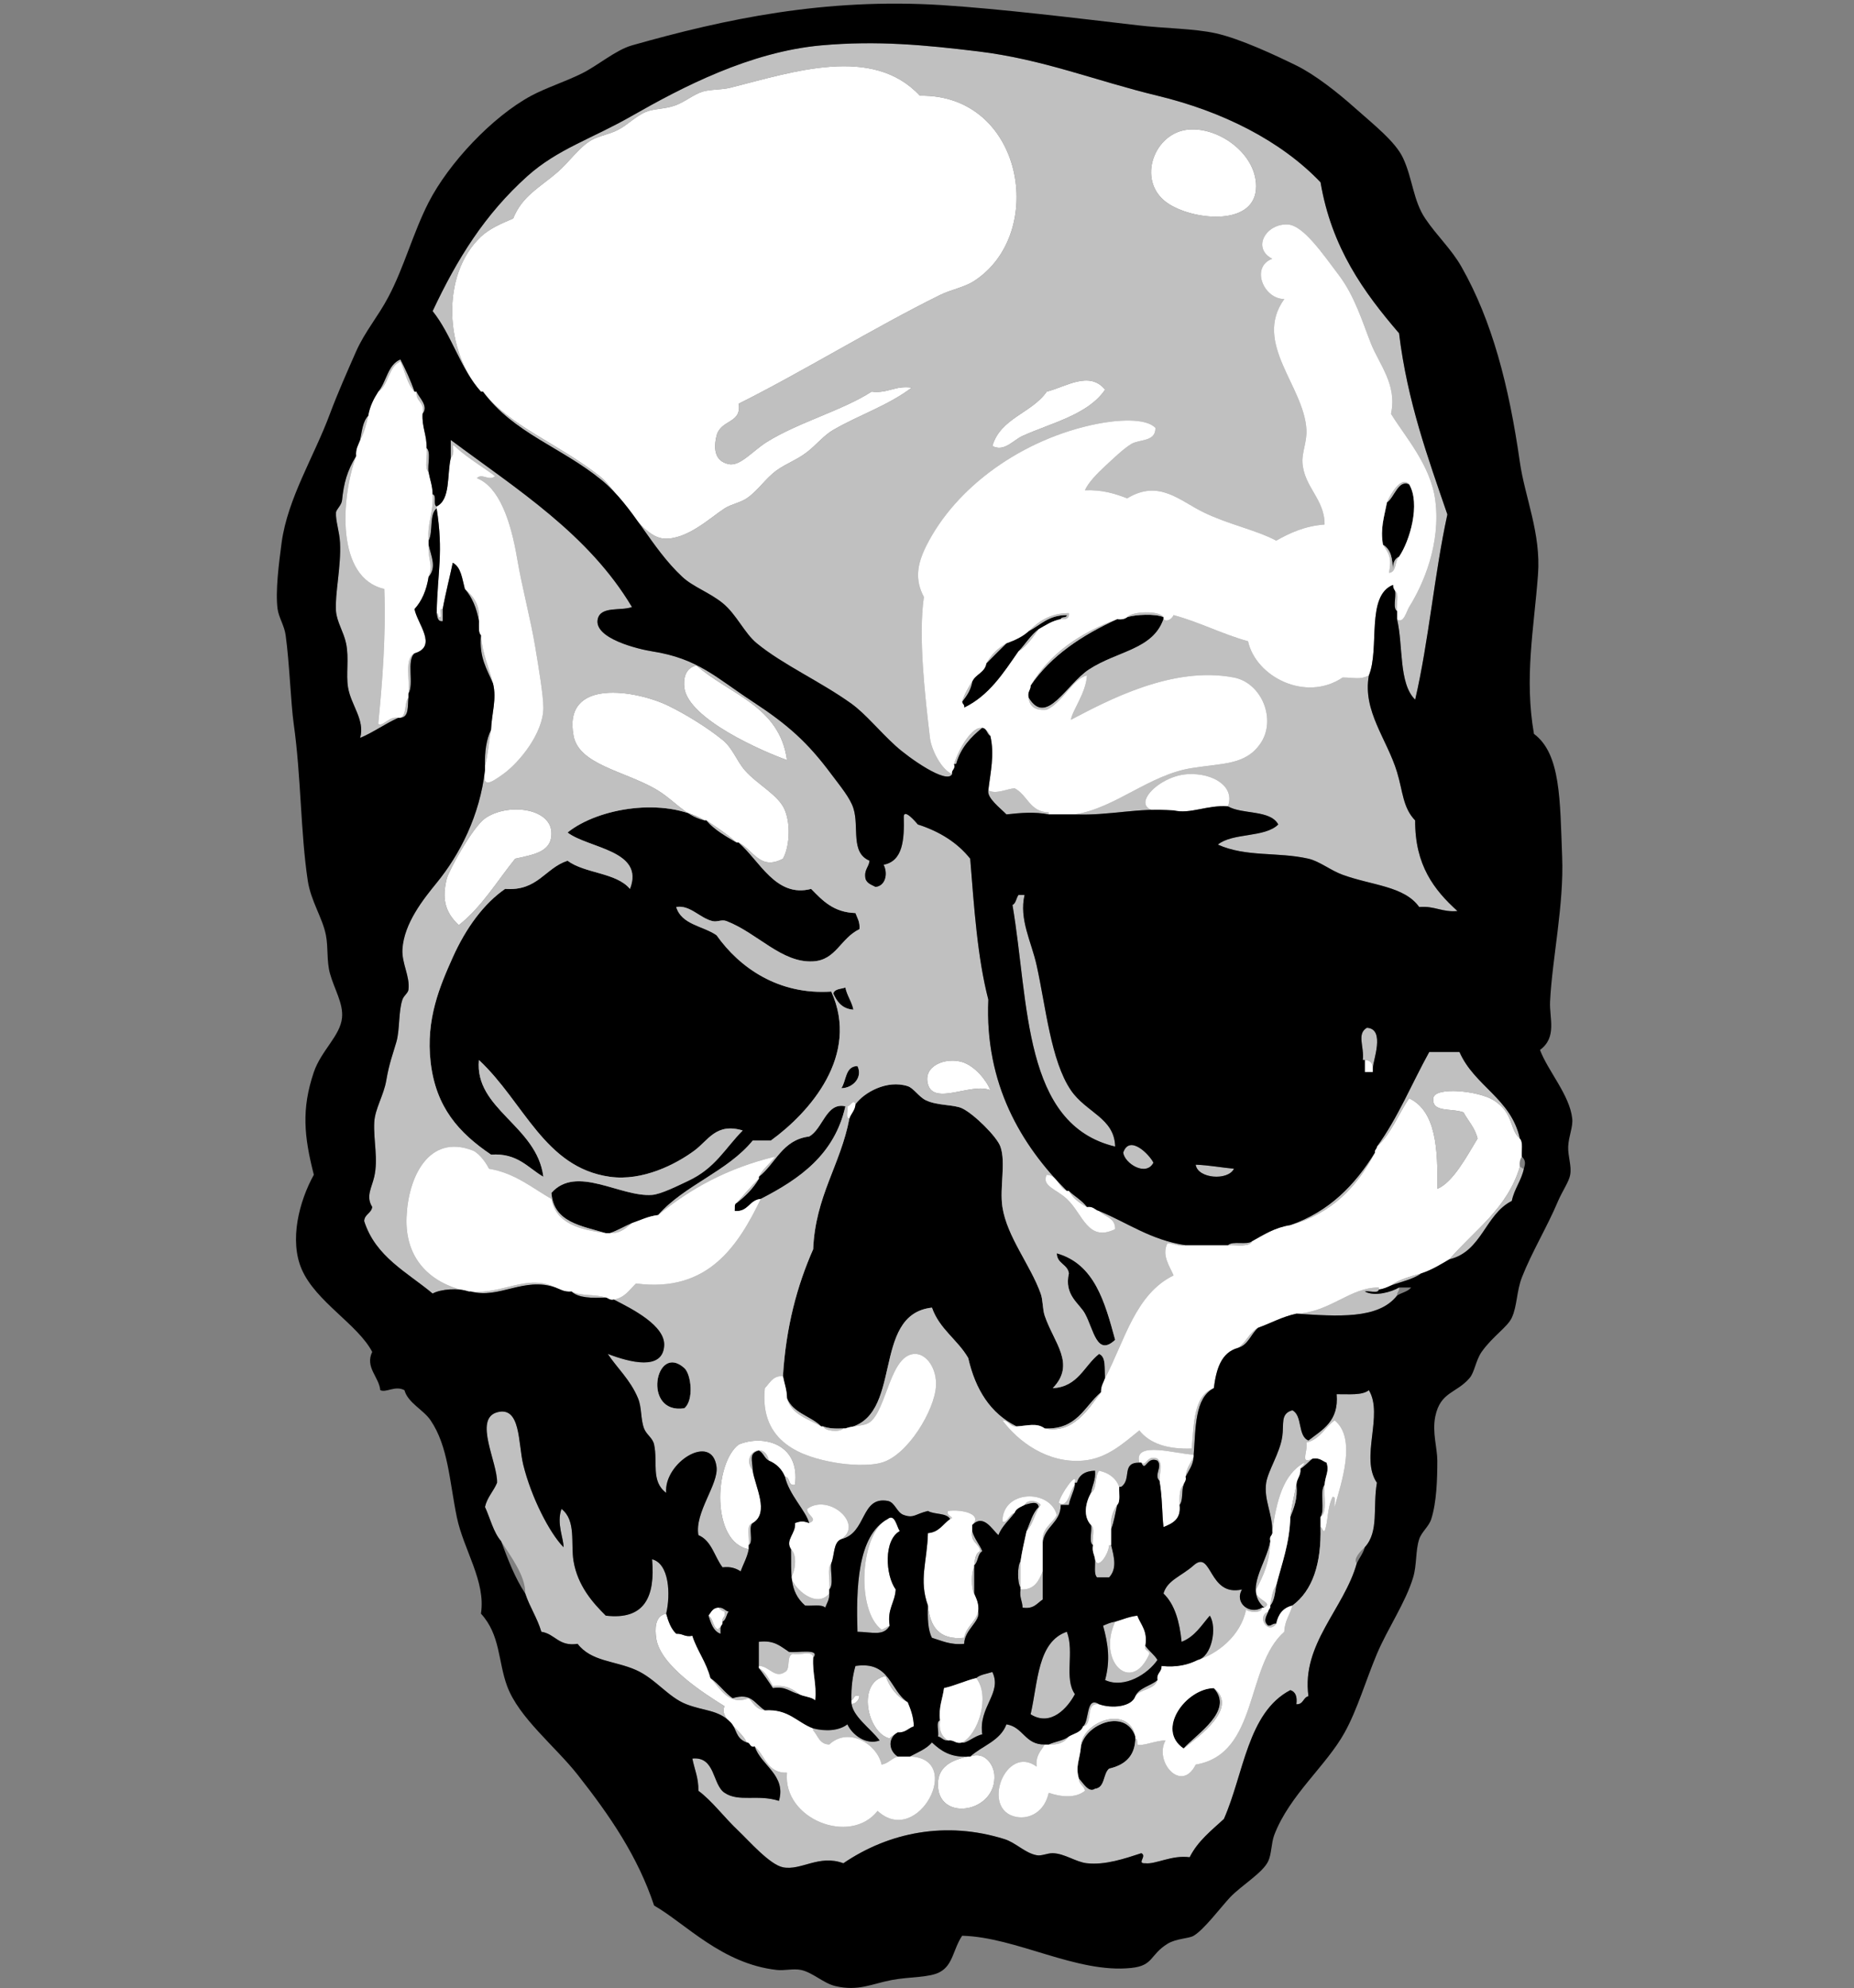 <?xml version="1.0" encoding="UTF-8"?>
<!DOCTYPE svg PUBLIC "-//W3C//DTD SVG 1.1//EN" "http://www.w3.org/Graphics/SVG/1.1/DTD/svg11.dtd">
<svg version="1.1" xmlns="http://www.w3.org/2000/svg" xmlns:xlink="http://www.w3.org/1999/xlink" width="221" height="237"  xml:space="preserve" id="skull21">
    <rect width="100%" height="100%" fill="#808080" stroke="none"/>
    <!-- Generated by PaintCode - http://www.paintcodeapp.com -->

    <!-- This code was generated by Trial version of PaintCode, therefore cannot be used for commercial purposes. -->

    <g id="skull21-skullgroup2">
        <path id="skull21-skullbezier121" fill-rule="evenodd" stroke="none" fill="rgb(255, 255, 255)" d="M 57.33,46.69 C 53.05,41.94 52.47,32.81 57.33,28.21 58.35,27.26 59.76,26.64 61.17,26.05 62.25,23.34 64.38,22.33 66.45,20.53 67.86,19.31 69.05,17.52 70.53,16.69 71.48,16.17 72.68,16 73.65,15.49 74.85,14.88 75.77,13.84 77.01,13.33 77.96,12.95 79.22,13 80.37,12.61 81.58,12.21 82.64,11.27 83.73,10.93 84.76,10.62 85.95,10.74 87.09,10.45 94.54,8.57 104.02,5.35 109.65,11.41 121.96,11.19 124.88,27.8 116.13,33.49 114.97,34.25 113.4,34.51 112.05,35.17 104.26,39.02 95.48,44.42 88.05,48.13 88.43,50.53 85.9,49.97 85.41,51.97 85.03,53.56 85.23,54.98 86.85,55.33 88.22,55.63 89.69,53.77 91.41,52.69 95.19,50.33 100.51,48.9 103.89,46.69 105.89,46.93 106.65,45.93 108.69,46.21 105.78,48.39 102.55,49.4 99.33,51.25 98.19,51.91 97.31,53.04 96.21,53.89 95.06,54.79 93.73,55.26 92.61,56.05 91.23,57.05 90.33,58.53 89.01,59.41 88.25,59.93 87.17,60.1 86.37,60.61 84.66,61.72 81.9,64.36 79.17,64.21 76.34,64.06 73.67,58.49 71.49,56.77 66.52,52.85 60.71,50.79 57.57,46.69 L 57.33,46.69 Z M 57.33,46.69" />
        <path id="skull21-skullbezier122" fill-rule="evenodd" stroke="none" fill="rgb(255, 255, 255)" d="M 141.33,15.49 C 144.96,14.92 149.73,18.17 149.73,22.21 149.73,26.93 142.61,26.34 139.41,24.37 135.42,21.92 137.35,16.12 141.33,15.49 Z M 141.33,15.49" />
        <path id="skull21-skullbezier123" fill-rule="evenodd" stroke="none" fill="rgb(255, 255, 255)" d="M 131.73,46.45 C 129.72,49.44 125.31,50.42 121.89,51.97 120.75,52.49 119.69,53.93 118.29,53.17 119.26,49.82 123.01,49.25 124.77,46.69 127.06,46.11 129.85,44.16 131.73,46.45 Z M 131.73,46.45" />
        <path id="skull21-skullbezier124" fill-rule="evenodd" stroke="none" fill="rgb(192, 192, 192)" d="M 50.85,53.41 C 51.41,53.9 50.94,55.41 51.09,56.29 50.54,55.81 51.01,54.3 50.85,53.41 Z M 50.85,53.41" />
        <path id="skull21-skullbezier125" fill-rule="evenodd" stroke="none" fill="rgb(0, 0, 0)" d="M 165.33,59.89 C 166.22,59.29 166.66,57.14 167.97,57.73 169.35,60.06 168.06,64.48 166.77,66.37 166.27,66.59 166.04,67.08 166.05,67.81 165.92,66.67 165.92,65.62 164.85,64.93 164.52,62.97 164.98,61.71 165.33,59.89 Z M 165.33,59.89" />
        <path id="skull21-skullbezier126" fill-rule="evenodd" stroke="none" fill="rgb(192, 192, 192)" d="M 166.29,70.45 C 166.84,70.79 166.38,72.12 166.53,72.85 165.99,72.52 166.44,71.18 166.29,70.45 Z M 166.29,70.45" />
        <path id="skull21-skullbezier127" fill-rule="evenodd" stroke="none" fill="rgb(0, 0, 0)" d="M 122.61,75.25 C 124.03,74.51 125,73.32 127.17,73.33 127.17,73.73 126.51,73.47 126.45,73.81 125.38,74.02 124.63,74.55 123.81,75.01 122.85,75.73 122.24,76.8 121.41,77.65 119.61,80.25 117.9,82.94 114.93,84.37 115,83.99 114.71,83.96 114.69,83.65 115.21,82.98 115.72,82.28 115.89,81.25 116.28,80.36 117.39,80.19 117.57,79.09 118.36,78.28 119.16,77.48 119.97,76.69 120.97,76.33 121.9,75.9 122.61,75.25 Z M 122.61,75.25" />
        <path id="skull21-skullbezier128" fill-rule="evenodd" stroke="none" fill="rgb(0, 0, 0)" d="M 134.37,73.57 C 135.4,73.26 137.69,73.14 138.69,73.57 L 138.69,73.81 C 137.41,77.46 133.24,77.58 129.81,79.81 127.11,81.58 124.72,86.7 122.61,83.17 122.44,82.44 122.86,82.3 122.85,81.73 125.32,78.12 129,75.72 133.17,73.81 133.73,73.89 134.1,73.78 134.37,73.57 Z M 134.37,73.57" />
        <path id="skull21-skullbezier129" fill-rule="evenodd" stroke="none" fill="rgb(255, 255, 255)" d="M 93.81,90.61 C 91.02,89.63 82.03,85.73 81.57,81.97 81.46,80.99 81.62,79.66 83.01,79.33 86.92,82.79 92.93,84.13 93.81,90.61 Z M 93.81,90.61" />
        <path id="skull21-skullbezier130" fill-rule="evenodd" stroke="none" fill="rgb(255, 255, 255)" d="M 83.97,97.81 C 81.48,97.17 80.38,95.31 77.97,93.97 74.2,91.88 69.01,91.09 68.37,87.73 67.04,80.72 75.92,82.32 79.65,84.13 81.77,85.16 84.35,86.76 86.13,88.21 87.34,89.19 87.8,90.68 88.77,91.81 90.27,93.54 92.86,94.79 93.57,96.61 94.33,98.52 94.03,101.15 93.33,102.37 90.6,103.83 89.8,101.32 88.05,100.45 L 87.81,100.45 C 86.72,99.47 85.46,98.65 84.21,97.81 L 83.97,97.81 Z M 83.97,97.81" />
        <path id="skull21-skullbezier131" fill-rule="evenodd" stroke="none" fill="rgb(192, 192, 192)" d="M 125.01,97.09 C 123.29,96.76 121.74,96.9 119.97,97.09 119.22,96.32 117.62,95.13 117.81,94.21 118.64,94.74 119.97,94.07 120.93,93.97 122.48,94.75 122.74,96.81 125.01,96.85 L 125.01,97.09 Z M 125.01,97.09" />
        <path id="skull21-skullbezier132" fill-rule="evenodd" stroke="none" fill="rgb(0, 0, 0)" d="M 72.21,147.01 C 69.32,146.14 65.98,145.73 65.73,142.21 68.72,138.83 73.95,142.74 77.73,142.45 78.79,142.37 80.81,141.36 82.05,140.77 85.28,139.25 86.39,136.94 88.53,134.77 85.35,133.82 84.44,135.95 82.77,137.17 80.57,138.8 76.6,140.84 72.69,140.29 64.9,139.2 62.48,131.4 57.09,126.37 56.53,132.24 64,134.18 64.77,140.29 62.9,139.21 61.71,137.44 58.53,137.65 54.7,135.06 51.95,132.02 51.33,126.61 50.74,121.48 52.45,117.53 53.97,114.13 55.56,110.6 57.7,107.7 60.21,105.97 64.1,106.26 64.94,103.5 67.65,102.61 69.72,104.15 73.46,104.01 75.09,105.97 76.88,101.36 70.17,101.16 67.65,99.25 71.32,96.29 79.21,95.01 83.97,97.81 L 84.21,97.81 C 85.17,98.94 86.51,99.68 87.81,100.45 L 88.05,100.45 C 90.54,102.58 92.49,107.08 96.69,105.97 98.04,107.35 99.34,108.77 101.97,108.85 102.19,109.44 102.53,109.9 102.45,110.77 100.18,111.86 99.66,114.46 96.93,114.61 93.19,114.83 90.35,111.27 86.61,109.81 86.01,109.58 85.52,109.95 84.93,109.81 83.43,109.46 82.25,107.85 80.61,108.13 81.23,110.24 83.81,110.38 85.41,111.49 88.17,115.39 92.82,118.63 99.09,118.21 102.54,125.81 96.51,132.62 91.89,135.97 L 89.73,135.97 C 86.71,139.67 81.6,141.28 78.45,144.85 77.24,145 76.35,145.47 75.33,145.81 74.43,146.2 73.65,146.69 72.69,147.01 L 72.21,147.01 Z M 72.21,147.01" />
        <path id="skull21-skullbezier133" fill-rule="evenodd" stroke="none" fill="rgb(255, 255, 255)" d="M 61.41,102.37 C 59.23,105.07 57.42,108.14 54.69,110.29 52.94,108.66 52.71,106.99 53.25,104.77 53.49,103.79 56.33,98.63 57.81,97.57 60.45,95.7 65.62,96.29 65.73,99.25 65.82,101.58 63.63,101.87 61.41,102.37 Z M 61.41,102.37" />
        <path id="skull21-skullbezier134" fill-rule="evenodd" stroke="none" fill="rgb(192, 192, 192)" d="M 132.93,136.69 C 121.89,134.06 122.68,119.59 120.69,107.89 121.12,107.68 121.13,107.05 121.41,106.69 L 122.13,106.69 C 121.45,109.6 122.95,112.27 123.57,115.09 124.66,120 125.26,126.45 127.65,129.97 129.47,132.65 132.84,133.26 132.93,136.69 Z M 132.93,136.69" />
        <path id="skull21-skullbezier135" fill-rule="evenodd" stroke="none" fill="rgb(0, 0, 0)" d="M 99.33,118.45 C 99.47,117.87 100.24,117.92 100.77,117.73 100.98,118.73 101.53,119.38 101.73,120.37 100.39,120.28 99.78,119.44 99.33,118.45 Z M 99.33,118.45" />
        <path id="skull21-skullbezier136" fill-rule="evenodd" stroke="none" fill="rgb(255, 255, 255)" d="M 118.05,129.97 C 115.82,129.02 111.33,131.86 110.61,129.25 110,127.04 112.73,126.02 114.69,126.61 116.24,127.08 117.64,128.87 118.05,129.97 Z M 118.05,129.97" />
        <path id="skull21-skullbezier137" fill-rule="evenodd" stroke="none" fill="rgb(0, 0, 0)" d="M 102.21,127.09 C 102.87,128.4 101.7,129.72 100.29,129.73 100.91,128.83 100.72,127.12 102.21,127.09 Z M 102.21,127.09" />
        <path id="skull21-skullbezier138" fill-rule="evenodd" stroke="none" fill="rgb(0, 0, 0)" d="M 131.73,164.29 C 131.55,164.83 131.23,165.23 131.25,165.97 129.25,167.66 128.39,170.47 124.53,170.29 123.59,169.59 122.5,169.97 121.17,170.05 118.07,168.52 116.27,165.67 115.41,161.89 114.15,159.71 111.98,158.45 111.09,155.89 103.67,156.71 107.89,169.18 100.77,170.29 L 100.53,170.29 C 99.61,170.34 98.76,170.3 98.13,170.05 L 97.89,170.05 C 96.65,168.82 94.52,168.47 93.81,166.69 93.8,165.67 93.49,164.94 93.33,164.05 93.69,158.17 95.02,153.26 96.93,148.93 97.2,142.56 100.19,138.91 101.25,133.33 101.45,132.73 101.91,132.39 101.97,131.65 102.97,130.25 105.72,128.68 108.21,129.49 108.91,129.72 109.53,130.77 110.37,131.17 111.74,131.83 113.7,131.66 114.69,132.13 116.08,132.79 118.83,135.5 119.25,136.69 119.93,138.58 119.14,141.58 119.49,143.89 120.04,147.45 122.84,150.82 124.05,154.21 124.34,155.01 124.26,156.05 124.53,156.85 125.63,160.1 128.28,162.61 125.49,165.49 128.53,165.33 129.21,162.81 131.01,161.41 131.88,161.75 131.64,163.19 131.73,164.29 Z M 131.73,164.29" />
        <path id="skull21-skullbezier139" fill-rule="evenodd" stroke="none" fill="rgb(0, 0, 0)" d="M 90.69,142.93 C 89.29,143.05 89.23,144.51 87.57,144.37 87.61,144.02 87.49,143.49 87.81,143.41 88.85,142.61 89.77,141.69 90.45,140.53 L 90.45,140.29 C 92.46,138.71 93.24,135.88 96.45,135.49 98.09,134.59 98.48,131.36 100.77,131.89 99.48,137.64 95.34,140.54 90.69,142.93 Z M 90.69,142.93" />
        <path id="skull21-skullbezier140" fill-rule="evenodd" stroke="none" fill="rgb(192, 192, 192)" d="M 137.49,138.61 C 136.61,140.31 134.05,138.7 133.89,137.41 134.63,135.22 136.99,137.61 137.49,138.61 Z M 137.49,138.61" />
        <path id="skull21-skullbezier141" fill-rule="evenodd" stroke="none" fill="rgb(192, 192, 192)" d="M 142.53,138.85 C 144.16,138.91 145.56,139.19 147.09,139.33 146.39,140.79 142.76,140.52 142.53,138.85 Z M 142.53,138.85" />
        <path id="skull21-skullbezier142" fill-rule="evenodd" stroke="none" fill="rgb(0, 0, 0)" d="M 125.97,149.41 C 130.47,150.68 131.7,155.21 132.93,159.73 130.74,161.79 130.37,158.52 129.33,156.61 128.66,155.37 126.82,154.42 127.41,151.81 127.26,150.69 125.99,150.68 125.97,149.41 Z M 125.97,149.41" />
        <path id="skull21-skullbezier143" fill-rule="evenodd" stroke="none" fill="rgb(192, 192, 192)" d="M 164.37,153.73 C 164.27,154.27 163.19,153.83 162.69,153.97 163.9,154.62 165.92,154 166.77,153.49 166.83,153.95 166.5,154.02 166.53,154.45 164.32,157.31 159.4,156.92 154.53,156.61 158.57,156.44 160.91,153.46 164.37,153.49 L 164.37,153.73 Z M 164.37,153.73" />
        <path id="skull21-skullbezier144" fill-rule="evenodd" stroke="none" fill="rgb(0, 0, 0)" d="M 81.57,167.89 C 76.5,168.65 78.12,159.99 81.57,163.09 82.41,163.84 82.73,166.96 81.57,167.89 Z M 81.57,167.89" />
        <path id="skull21-skullbezier145" fill-rule="evenodd" stroke="none" fill="rgb(0, 0, 0)" d="M 156.45,173.89 C 157.32,173.75 157.61,174.17 158.13,174.37 158.47,175.42 157.99,175.84 157.89,177.01 157.28,177.84 157.99,179.99 157.41,180.85 L 157.41,182.05 C 157.51,186.39 156.49,189.61 154.05,191.41 152.95,191.67 152.36,192.44 152.13,193.57 151.68,193.52 151.6,193.85 151.17,193.81 150.58,193.32 150.84,192.83 151.17,192.13 151.19,191.83 151.48,191.8 151.41,191.41 151.89,190.85 151.98,189.9 152.13,189.01 152.79,186.39 153.72,184.04 153.81,180.85 154.23,179.75 154.7,178.7 154.53,177.01 154.57,176.25 155.08,175.96 155.01,175.09 155.56,174.76 155.94,174.26 156.45,173.89 Z M 156.45,173.89" />
        <path id="skull21-skullbezier146" fill-rule="evenodd" stroke="none" fill="rgb(192, 192, 192)" d="M 130.05,181.81 C 130.6,182.15 130.14,183.48 130.29,184.21 129.75,183.88 130.2,182.54 130.05,181.81 Z M 130.05,181.81" />
        <path id="skull21-skullbezier147" fill-rule="evenodd" stroke="none" fill="rgb(192, 192, 192)" d="M 132.45,184.21 C 132.82,185.67 133.16,187.01 132.21,188.05 L 130.77,188.05 C 130.37,187.66 130.58,186.65 130.53,185.89 130.85,187.23 132.14,185.3 132.21,184.21 L 132.45,184.21 Z M 132.45,184.21" />
        <path id="skull21-skullbezier148" fill-rule="evenodd" stroke="none" fill="rgb(192, 192, 192)" d="M 121.65,186.13 L 121.65,189.25 C 121.26,188.76 121.26,186.63 121.65,186.13 Z M 121.65,186.13" />
        <path id="skull21-skullbezier149" fill-rule="evenodd" stroke="none" fill="rgb(192, 192, 192)" d="M 99.09,186.37 C 98.94,187.34 99.41,188.93 98.85,189.49 99.01,188.53 98.54,186.94 99.09,186.37 Z M 99.09,186.37" />
        <path id="skull21-skullbezier150" fill-rule="evenodd" stroke="none" fill="rgb(192, 192, 192)" d="M 116.13,186.85 L 116.13,189.97 C 115.74,189.48 115.74,187.35 116.13,186.85 Z M 116.13,186.85" />
        <path id="skull21-skullbezier151" fill-rule="evenodd" stroke="none" fill="rgb(192, 192, 192)" d="M 124.29,187.33 L 124.29,190.69 C 123.61,191.13 123.23,191.87 121.89,191.65 121.88,190.86 121.49,190.46 121.65,189.49 123.33,189.57 123.82,188.46 124.29,187.33 Z M 124.29,187.33" />
        <path id="skull21-skullbezier152" fill-rule="evenodd" stroke="none" fill="rgb(192, 192, 192)" d="M 127.17,194.53 C 128.1,196.94 126.81,200.1 128.13,201.97 127.29,203.56 125.28,205.9 122.85,204.37 123.74,200.54 123.66,195.74 127.17,194.53 Z M 127.17,194.53" />
        <path id="skull21-skullbezier153" fill-rule="evenodd" stroke="none" fill="rgb(192, 192, 192)" d="M 96.93,197.65 C 96.97,196.66 95.26,197.4 94.53,197.17 93.67,197.35 94.29,199.01 93.57,199.33 92.32,200.16 91.68,198.59 90.46,198.61 L 90.46,195.73 C 92.3,195.49 93.08,196.3 94.05,196.93 94.96,197.08 97.88,196.46 96.93,197.65 Z M 96.93,197.65" />
        <path id="skull21-skullbezier154" fill-rule="evenodd" stroke="none" fill="rgb(0, 0, 0)" d="M 141.09,208.45 C 137.74,206.19 141.37,201.31 144.69,201.25 147.16,203.94 142.64,206.71 141.09,208.45 Z M 141.09,208.45" />
        <path id="skull21-skullbezier155" fill-rule="evenodd" stroke="none" fill="rgb(255, 255, 255)" d="M 101.49,202.69 C 101.87,202.59 101.7,201.94 102.45,202.21 102.35,202.75 102.03,203.07 101.49,203.17 L 101.49,202.93 101.49,202.69 Z M 101.49,202.69" />
        <path id="skull21-skullbezier156" fill-rule="evenodd" stroke="none" fill="rgb(0, 0, 0)" d="M 128.85,208.21 C 129.35,205.55 134.17,203.58 135.33,207.01 L 135.33,207.25 135.33,207.49 C 135.19,209.51 133.96,210.44 132.21,210.85 131.47,211.47 131.75,213.11 130.53,213.25 129.76,213.79 129.11,212.55 128.61,212.05 128.16,210.54 128.73,209.73 128.85,208.21 Z M 128.85,208.21" />
        <path id="skull21-skullbezier157" fill-rule="evenodd" stroke="none" fill="rgb(255, 255, 255)" d="M 115.65,209.41 C 117.34,208.73 118.44,210.35 118.53,211.57 118.86,216 112.09,217.25 111.81,213.01 111.69,211.02 112.84,209.92 115.41,209.41 L 115.65,209.41 Z M 115.65,209.41" />
        <path id="skull21-skullbezier158" fill-rule="evenodd" stroke="none" fill="rgb(192, 192, 192)" d="M 124.77,46.69 C 123.01,49.25 119.26,49.82 118.3,53.17 119.69,53.93 120.75,52.49 121.89,51.97 125.31,50.42 129.73,49.44 131.73,46.45 129.85,44.15 127.06,46.11 124.77,46.69 Z M 139.41,24.37 C 142.61,26.34 149.73,26.93 149.73,22.21 149.73,18.17 144.96,14.92 141.34,15.49 137.35,16.12 135.42,21.92 139.41,24.37 Z M 57.57,46.69 C 60.71,50.79 66.52,52.85 71.49,56.77 73.67,58.49 76.34,64.06 79.17,64.21 81.9,64.36 84.66,61.72 86.38,60.61 87.17,60.1 88.25,59.93 89.01,59.41 90.33,58.53 91.23,57.05 92.61,56.05 93.73,55.26 95.07,54.79 96.21,53.89 97.31,53.04 98.19,51.91 99.34,51.25 102.55,49.4 105.78,48.39 108.69,46.21 106.65,45.93 105.89,46.93 103.89,46.69 100.51,48.9 95.2,50.33 91.41,52.69 89.7,53.77 88.22,55.63 86.85,55.33 85.23,54.98 85.03,53.56 85.41,51.97 85.9,49.97 88.43,50.53 88.05,48.13 95.49,44.42 104.26,39.02 112.05,35.17 113.4,34.51 114.97,34.25 116.13,33.49 124.88,27.8 121.96,11.19 109.65,11.41 104.03,5.35 94.54,8.57 87.09,10.45 85.96,10.74 84.76,10.62 83.73,10.93 82.64,11.27 81.58,12.21 80.38,12.61 79.22,13 77.96,12.95 77.01,13.33 75.78,13.84 74.85,14.88 73.65,15.49 72.68,16 71.48,16.17 70.53,16.69 69.05,17.52 67.87,19.31 66.46,20.53 64.38,22.33 62.25,23.34 61.17,26.05 59.76,26.64 58.35,27.26 57.34,28.21 52.47,32.81 53.05,41.94 57.34,46.69 54.9,44.01 53.85,39.93 51.57,37.09 54.51,30.82 57.8,25.56 62.85,21.01 66.5,17.74 70.51,16.57 75.34,13.81 81.31,10.4 89.38,6.18 97.89,5.41 104.6,4.81 110.32,5.37 116.61,6.13 124.37,7.07 130.66,9.65 137.97,11.41 145.75,13.29 152.67,16.77 157.41,21.73 158.73,29.54 162.56,34.83 166.77,39.73 167.76,47.87 170.21,54.54 172.53,61.33 170.98,68.42 170.32,76.4 168.69,83.41 166.71,81.48 167.28,76.99 166.53,73.81 167.28,74.47 167.67,72.86 167.97,72.37 169.63,69.73 171.77,64.85 171.09,59.65 170.55,55.44 167.42,51.98 165.81,49.33 166.56,45.85 164.42,43.48 163.41,40.93 162.35,38.24 161.48,35.29 159.57,32.77 157.71,30.31 155.4,26.92 153.57,26.77 150.95,26.57 149.17,29.56 151.65,30.85 149.04,31.83 150.61,35.65 153.09,35.65 149.31,40.9 155.47,46.03 155.73,51.25 155.8,52.63 155.19,53.94 155.25,55.09 155.41,58.06 157.92,59.5 157.89,62.53 155.51,62.71 153.77,63.53 152.13,64.45 149.66,63.15 146.48,62.54 143.49,61.09 140.63,59.71 138.17,57.1 134.38,59.41 132.93,58.86 131.42,58.37 129.34,58.45 129.71,57.56 130.75,56.48 131.73,55.57 132.63,54.76 133.87,53.53 134.85,52.93 135.84,52.34 137.76,52.7 137.73,51.01 136.54,49.77 133.05,50.08 130.77,50.53 121.94,52.29 113.91,58 110.38,65.17 109.34,67.27 109.02,69.09 110.13,71.17 109.44,75.84 110.27,83.06 110.85,87.97 111.02,89.36 112.17,91.7 113.49,92.29 112.87,93.55 108.33,90.35 106.77,88.93 104.74,87.08 103.19,85.12 101.49,83.89 97.85,81.27 93.31,79.24 90.21,76.69 88.73,75.48 87.78,73.22 86.13,71.89 84.54,70.61 82.6,69.96 81.34,68.77 77.55,65.25 75.5,60.34 71.73,57.25 66.91,53.29 61.25,51.67 57.57,46.69 Z M 57.57,46.69" />
        <path id="skull21-skullbezier159" fill-rule="evenodd" stroke="none" fill="rgb(192, 192, 192)" d="M 118.05,87.73 C 117.63,87.52 117.66,86.85 117.09,86.77 115.72,87.88 114.51,89.15 113.97,91.09 L 113.73,91.09 C 114.21,89.32 116.68,84.81 118.05,87.73 Z M 118.05,87.73" />
        <path id="skull21-skullbezier160" fill-rule="evenodd" stroke="none" fill="rgb(192, 192, 192)" d="M 134.37,73.57 C 134.95,72.88 138.15,72.75 138.69,73.57 137.69,73.14 135.4,73.26 134.37,73.57 Z M 134.37,73.57" />
        <path id="skull21-skullbezier161" fill-rule="evenodd" stroke="none" fill="rgb(192, 192, 192)" d="M 122.85,81.73 C 125.11,77.91 128.72,75.44 133.17,73.81 129,75.72 125.32,78.12 122.85,81.73 Z M 122.85,81.73" />
        <path id="skull21-skullbezier162" fill-rule="evenodd" stroke="none" fill="rgb(192, 192, 192)" d="M 122.61,83.17 C 124.72,86.7 127.11,81.58 129.81,79.81 133.24,77.58 137.41,77.46 138.69,73.81 139.05,74.2 139.7,73.81 139.89,73.33 143.03,74.19 145.65,75.58 148.77,76.45 149.69,80.67 155.62,83.75 160.05,80.77 161.48,80.77 162.06,81.07 163.17,80.53 162.4,84.76 165.34,88.12 166.53,92.05 167.23,94.34 167.21,96.28 168.69,97.81 168.65,103.14 170.96,106.11 173.73,108.61 171.89,108.78 171.02,107.97 169.17,108.13 167.39,105.63 163.57,105.57 160.05,104.29 158.61,103.77 157.3,102.68 155.97,102.37 152.25,101.53 148.57,102.21 145.17,100.69 146.93,99.25 150.77,99.89 152.37,98.29 151.43,96.52 148.1,97.12 146.37,96.13 147.25,93.79 144.64,92.12 141.57,92.29 137.51,92.52 133.47,97.49 139.89,96.61 135.47,96.27 132.37,97.25 128.13,97.09 132.95,96.34 136.99,92.37 142.05,91.57 145.79,90.99 148.43,91.2 150.21,88.69 152.2,85.89 150.46,81.43 147.09,80.77 139.77,79.35 132.02,83.52 127.65,85.81 127.87,84.59 129.44,82.64 129.57,80.53 127.9,80.86 126.7,83.74 124.77,84.61 123.45,84.74 122.72,84.27 122.61,83.17 Z M 122.61,83.17" />
        <path id="skull21-skullbezier163" fill-rule="evenodd" stroke="none" fill="rgb(192, 192, 192)" d="M 45.09,46.69 C 46.08,45.52 46.2,43.48 47.73,42.85 48.36,44.07 48.95,45.32 49.41,46.69 48.54,45.81 48.29,44.3 47.73,43.09 46.28,43.72 46.36,45.88 45.09,46.69 Z M 45.09,46.69" />
        <path id="skull21-skullbezier164" fill-rule="evenodd" stroke="none" fill="rgb(192, 192, 192)" d="M 43.89,49.57 C 43.65,50.61 43.41,51.65 42.93,52.45 43.14,51.38 43.25,50.22 43.89,49.57 Z M 43.89,49.57" />
        <path id="skull21-skullbezier165" fill-rule="evenodd" stroke="none" fill="rgb(192, 192, 192)" d="M 42.45,54.37 C 40.62,59.44 40.03,68.92 45.81,70.21 46.01,76.01 45.58,81.19 45.09,86.29 45.61,86.72 46.37,85.34 47.49,85.57 45.88,86.29 44.56,87.28 42.93,87.97 43.53,85.84 41.85,84.09 41.49,81.97 41.22,80.39 41.63,78.47 41.25,76.69 40.97,75.34 40.15,74.15 40.05,72.85 39.9,70.81 40.68,67.54 40.53,64.69 40.47,63.38 39.99,62.11 40.05,61.09 40.08,60.74 40.72,60.22 40.77,59.65 40.98,57.59 41.37,56.15 42.45,54.37 Z M 42.45,54.37" />
        <path id="skull21-skullbezier166" fill-rule="evenodd" stroke="none" fill="rgb(192, 192, 192)" d="M 48.69,83.17 C 48.57,84.17 48.78,85.5 47.73,85.57 48.52,85.24 48.17,83.77 48.69,83.17 Z M 48.69,83.17" />
        <path id="skull21-skullbezier167" fill-rule="evenodd" stroke="none" fill="rgb(192, 192, 192)" d="M 49.41,77.89 C 48.42,78.74 49.38,81.54 48.69,82.69 48.89,81.05 48.16,78.48 49.41,77.89 Z M 49.41,77.89" />
        <path id="skull21-skullbezier168" fill-rule="evenodd" stroke="none" fill="rgb(192, 192, 192)" d="M 51.09,68.77 C 51.69,67.2 51,67.01 51.09,64.93 51.44,66.49 52.06,67.62 51.09,68.77 Z M 51.09,68.77" />
        <path id="skull21-skullbezier169" fill-rule="evenodd" stroke="none" fill="rgb(192, 192, 192)" d="M 51.57,58.93 C 52.11,59.04 51.58,60.21 52.05,60.37 L 52.05,60.61 C 51.14,61.3 51.65,63.41 51.09,64.45 50.9,62.26 51.72,61.08 51.57,58.93 Z M 51.57,58.93" />
        <path id="skull21-skullbezier170" fill-rule="evenodd" stroke="none" fill="rgb(192, 192, 192)" d="M 52.05,73.09 C 52.29,73.1 52.24,73.39 52.29,73.57 52.95,73.75 52.12,72.44 52.77,72.61 L 52.77,74.05 C 52.14,74.13 52.16,73.55 52.05,73.09 Z M 52.05,73.09" />
        <path id="skull21-skullbezier171" fill-rule="evenodd" stroke="none" fill="rgb(192, 192, 192)" d="M 55.41,70.21 C 56.39,71.07 57.26,72.05 57.09,74.05 56.82,72.48 56.27,71.2 55.41,70.21 Z M 55.41,70.21" />
        <path id="skull21-skullbezier172" fill-rule="evenodd" stroke="none" fill="rgb(192, 192, 192)" d="M 57.33,75.73 C 57.5,77.97 58.29,79.58 58.77,81.49 58.06,79.8 57.09,78.38 57.33,75.73 Z M 57.33,75.73" />
        <path id="skull21-skullbezier173" fill-rule="evenodd" stroke="none" fill="rgb(192, 192, 192)" d="M 58.53,87.01 C 58.27,88.43 58.17,90.01 57.81,91.33 57.76,89.6 57.98,88.14 58.53,87.01 Z M 58.53,87.01" />
        <path id="skull21-skullbezier174" fill-rule="evenodd" stroke="none" fill="rgb(192, 192, 192)" d="M 56.13,153.97 C 59.79,154.37 62.84,151.81 66.21,153.49 62.45,152.18 59.49,154.89 56.13,153.97 Z M 56.13,153.97" />
        <path id="skull21-skullbezier175" fill-rule="evenodd" stroke="none" fill="rgb(192, 192, 192)" d="M 68.13,153.97 C 69.17,154.54 71.04,154.27 72.21,154.69 70.55,154.76 68.95,154.75 68.13,153.97 Z M 68.13,153.97" />
        <path id="skull21-skullbezier176" fill-rule="evenodd" stroke="none" fill="rgb(192, 192, 192)" d="M 89.25,184.21 C 89.4,183.32 88.86,181.74 89.73,181.57 89.12,182 89.89,183.81 89.25,184.21 Z M 89.25,184.21" />
        <path id="skull21-skullbezier177" fill-rule="evenodd" stroke="none" fill="rgb(192, 192, 192)" d="M 91.65,174.13 C 91.12,173.87 91,173.18 90.45,172.93 89.23,173.26 89.69,174.06 89.73,175.33 88.22,173.33 91.12,171.67 91.65,174.13 Z M 91.65,174.13" />
        <path id="skull21-skullbezier178" fill-rule="evenodd" stroke="none" fill="rgb(255, 255, 255)" d="M 93.57,176.05 C 93.2,175.15 92.56,174.51 91.65,174.13 91.12,171.67 88.22,173.33 89.73,175.33 89.99,177.17 91.78,180.36 89.73,181.57 88.86,181.74 89.4,183.32 89.25,184.21 L 89.25,184.69 C 84.76,183.89 85.1,174.46 88.05,172.21 90.92,170.99 95.41,172.08 94.77,177.01 93.87,177.2 94.25,176.1 93.57,176.05 Z M 93.57,176.05" />
        <path id="skull21-skullbezier179" fill-rule="evenodd" stroke="none" fill="rgb(192, 192, 192)" d="M 81.57,163.09 C 78.12,159.99 76.5,168.65 81.57,167.89 82.73,166.96 82.41,163.84 81.57,163.09 Z M 127.41,151.81 C 126.82,154.42 128.66,155.37 129.33,156.61 130.37,158.52 130.74,161.78 132.93,159.73 131.7,155.21 130.47,150.68 125.97,149.41 125.99,150.68 127.26,150.69 127.41,151.81 Z M 100.29,129.73 C 101.7,129.72 102.87,128.4 102.21,127.09 100.72,127.12 100.91,128.83 100.29,129.73 Z M 114.69,126.61 C 112.73,126.02 110,127.04 110.61,129.25 111.33,131.86 115.81,129.02 118.05,129.97 117.64,128.87 116.24,127.08 114.69,126.61 Z M 65.73,99.25 C 65.62,96.29 60.45,95.7 57.81,97.57 56.33,98.63 53.49,103.79 53.25,104.77 52.71,106.99 52.94,108.66 54.69,110.29 57.42,108.14 59.23,105.07 61.41,102.37 63.63,101.87 65.82,101.58 65.73,99.25 Z M 101.73,120.37 C 101.53,119.38 100.98,118.73 100.77,117.73 100.24,117.92 99.47,117.87 99.33,118.45 99.78,119.44 100.39,120.28 101.73,120.37 Z M 83.01,79.33 C 81.62,79.66 81.45,80.99 81.57,81.97 82.03,85.73 91.02,89.63 93.81,90.61 92.93,84.13 86.92,82.79 83.01,79.33 Z M 93.57,176.05 C 94.25,176.1 93.87,177.2 94.77,177.01 95.41,172.08 90.92,170.99 88.05,172.21 85.1,174.46 84.76,183.89 89.25,184.69 89.06,185.7 88.6,186.44 88.29,187.33 87.76,186.99 87.14,186.73 86.13,186.85 85.16,185.59 84.84,183.67 83.25,183.01 82.77,180.31 85.69,176.94 85.41,174.85 84.87,170.74 79.09,174.39 79.41,177.97 77.56,176.6 78.43,174.32 77.97,172.21 77.8,171.41 77.06,171.05 76.77,170.29 76.34,169.17 76.51,167.8 76.05,166.69 75.14,164.49 73.54,163.07 72.45,161.41 75.1,162.42 78.97,163.42 79.17,160.45 79.34,158.04 75.35,156.04 73.17,154.93 74.47,154.71 75.04,153.76 75.81,153.01 84.41,154.16 88.01,148.47 90.69,142.93 95.34,140.54 99.48,137.64 100.77,131.89 98.48,131.36 98.09,134.59 96.45,135.49 93.24,135.88 92.47,138.71 90.45,140.29 90.92,139.32 91.79,138.75 92.37,137.89 86.76,139.24 82.27,141.71 78.45,144.85 81.6,141.28 86.71,139.67 89.73,135.97 L 91.89,135.97 C 96.51,132.62 102.54,125.81 99.09,118.21 92.82,118.63 88.17,115.39 85.41,111.49 83.81,110.38 81.23,110.24 80.61,108.13 82.25,107.85 83.43,109.46 84.93,109.81 85.52,109.95 86.01,109.58 86.61,109.81 90.35,111.27 93.19,114.83 96.93,114.61 99.66,114.46 100.18,111.86 102.45,110.77 102.53,109.9 102.19,109.44 101.97,108.85 99.34,108.77 98.04,107.35 96.69,105.97 92.49,107.08 90.54,102.58 88.05,100.45 89.8,101.32 90.6,103.83 93.33,102.37 94.03,101.15 94.33,98.52 93.57,96.61 92.85,94.79 90.27,93.54 88.77,91.81 87.8,90.68 87.34,89.19 86.13,88.21 84.35,86.76 81.77,85.16 79.65,84.13 75.92,82.32 67.04,80.72 68.37,87.73 69.01,91.09 74.2,91.88 77.97,93.97 80.38,95.31 81.48,97.17 83.97,97.81 79.21,95.01 71.32,96.29 67.65,99.25 70.17,101.16 76.88,101.36 75.09,105.97 73.46,104.01 69.72,104.15 67.65,102.61 64.94,103.5 64.1,106.26 60.21,105.97 57.7,107.7 55.55,110.6 53.97,114.13 52.45,117.53 50.74,121.48 51.33,126.61 51.95,132.02 54.7,135.05 58.53,137.65 61.71,137.44 62.9,139.21 64.77,140.29 64,134.18 56.53,132.24 57.09,126.37 62.48,131.4 64.9,139.2 72.69,140.29 76.6,140.84 80.57,138.8 82.77,137.17 84.44,135.95 85.35,133.82 88.53,134.77 86.39,136.94 85.28,139.25 82.05,140.77 80.8,141.36 78.79,142.37 77.73,142.45 73.95,142.74 68.72,138.83 65.73,142.21 65.98,145.73 69.32,146.14 72.21,147.01 69.12,146.59 66.29,145.9 65.73,142.93 63.39,141.6 61.44,139.87 58.29,139.33 57.72,138.21 56.89,137.38 56.37,137.17 51.05,135.09 48.64,140.43 48.45,145.09 48.24,150.29 51.55,153.16 55.89,153.97 54.66,153.52 52.54,153.67 51.57,154.21 48.52,151.66 44.76,149.83 43.41,145.57 43.46,144.74 44.26,144.66 44.37,143.89 43.58,142.63 44.31,141.61 44.61,140.29 45.1,138.16 44.51,136 44.61,133.81 44.69,132.18 45.75,130.59 46.05,128.77 46.4,126.73 46.81,125.75 47.25,124.21 47.67,122.75 47.49,120.56 47.97,119.17 48.15,118.66 48.65,118.39 48.69,117.97 48.88,116.37 47.88,114.87 47.97,113.17 48.15,110.06 50.52,107.13 52.05,105.25 54.81,101.87 57.2,97.22 57.81,91.81 57.46,93.96 58.36,93.45 59.97,92.29 61.85,90.95 64.77,87.43 64.77,84.37 64.77,82.89 64.2,79.55 63.81,77.17 63.26,73.83 62.24,70.09 61.65,66.61 60.89,62.09 59.49,58.04 56.85,57.01 57.42,56.35 58.31,57.4 59.01,56.77 58.38,56.22 55.67,54.56 54.45,53.41 53.44,52.46 54.49,53.79 53.73,54.61 L 53.73,52.45 C 61.67,58.36 70.17,63.7 75.33,72.37 74.02,72.86 71.6,72.22 71.25,73.81 70.75,76.13 76.18,77.41 77.73,77.65 83.22,78.51 85.33,80.77 89.73,83.65 93.95,86.42 96.28,88.51 99.09,92.29 100.16,93.72 101.35,95.14 101.73,96.37 102.44,98.62 101.34,101.64 103.65,102.61 103.57,103.41 102.96,103.68 103.17,104.77 103.35,105.32 103.9,105.49 104.37,105.73 105.52,105.62 105.88,104.19 105.33,103.09 107.62,102.66 107.81,100.13 107.73,97.33 107.79,96.41 109.1,97.92 109.41,98.29 112.02,99.13 114.13,100.46 115.65,102.37 116.12,108.23 116.51,114.16 117.81,119.17 117.37,129.23 121.72,136.51 127.17,141.97 126.12,141.59 126.14,140.13 124.77,140.05 124.11,141.38 125.93,141.77 127.17,142.93 129.08,144.71 129.66,148.14 132.93,146.53 132.95,145.15 131.68,145.07 131.01,144.37 134.42,145.77 137.16,147.83 141.33,148.45 140.37,148.62 139.96,148.22 139.17,148.21 138.41,149.62 139.48,151.05 139.89,152.05 135.32,154.28 134.07,159.83 131.73,164.29 131.64,163.19 131.88,161.75 131.01,161.41 129.21,162.81 128.53,165.33 125.49,165.49 128.28,162.61 125.63,160.1 124.53,156.85 124.26,156.05 124.34,155.01 124.05,154.21 122.84,150.82 120.04,147.45 119.49,143.89 119.14,141.58 119.93,138.58 119.25,136.69 118.83,135.5 116.08,132.79 114.69,132.13 113.7,131.66 111.74,131.83 110.37,131.17 109.53,130.77 108.91,129.72 108.21,129.49 105.72,128.68 102.97,130.26 101.97,131.65 101.74,130.92 101.33,131.93 101.01,131.89 101.15,132.32 100.72,133.3 101.25,133.33 100.19,138.91 97.2,142.56 96.93,148.93 95.02,153.26 93.69,158.17 93.33,164.05 92.08,164 91.77,164.89 91.17,165.49 90.49,172.06 95.76,173.71 99.57,174.37 101.15,174.65 103.6,174.8 105.09,174.37 108.22,173.49 111.41,168.1 111.57,165.25 111.69,163.24 110.53,161.48 109.17,161.41 106.09,161.28 105.71,168.16 103.65,169.57 102.96,170.05 101.91,169.9 100.77,170.29 107.89,169.18 103.67,156.71 111.09,155.89 111.98,158.45 114.15,159.71 115.41,161.89 116.27,165.67 118.07,168.52 121.17,170.05 120.31,170.12 120.29,169.33 119.49,169.33 121.38,171.88 124.89,174.48 129.09,174.13 131.96,173.9 133.98,172 135.81,170.53 137.05,172.1 139.16,172.79 142.05,172.69 142.34,169.7 142.25,166.33 144.69,165.49 142.41,166.65 142.54,170.22 142.29,173.41 140.41,173.4 135.05,171.66 135.81,174.37 133.62,174.35 134.94,176.37 133.65,177.25 L 133.41,177.25 C 133.02,176.21 132.19,175.59 131.01,175.33 130.47,175.99 130.81,177.53 130.05,177.97 130.18,177.07 130.63,176.48 130.53,175.33 129.36,175.36 128.63,175.83 128.37,176.77 L 128.13,176.77 C 128.47,175.19 126.36,178.19 126.21,179.17 127.33,179.88 127.53,177.61 128.13,177.01 127.99,177.91 127.56,178.52 127.41,179.41 L 126.45,179.41 C 126.41,181.61 124.49,181.93 124.29,183.97 124.12,182.12 125.42,181.74 125.97,180.61 125.17,177.51 119.55,177.58 119.49,181.33 119.87,181.85 120.35,180.45 120.93,180.37 120.28,181.24 119.44,181.93 119.01,183.01 118.26,182.35 117.24,180.42 115.89,181.81 117.19,180.52 114.72,179.91 113.01,180.13 112.7,180.74 113.96,180.89 113.25,181.09 112.82,180.33 111.37,180.58 110.61,180.13 109.05,180.51 108.94,181.03 107.73,180.61 106.88,180.32 106.7,179.09 105.81,178.93 102.56,178.36 103.35,182.75 100.29,183.49 103.01,181.68 98.76,177.99 96.21,179.89 96.16,180.65 97.63,181.11 96.45,181.57 96.06,180.1 94.07,178.22 93.57,176.05 Z M 93.57,176.05" />
        <path id="skull21-skullbezier180" fill-rule="evenodd" stroke="none" fill="rgb(192, 192, 192)" d="M 94.29,184.69 C 95.06,185.39 94.81,187.29 94.29,188.05 94.76,189.55 97.37,191.77 98.85,189.97 98.88,190.72 98.56,191.12 98.37,191.65 97.92,191.23 96.79,191.48 95.97,191.41 94.01,189.66 94.36,187.64 94.29,184.69 Z M 94.29,184.69" />
        <path id="skull21-skullbezier181" fill-rule="evenodd" stroke="none" fill="rgb(255, 255, 255)" d="M 100.29,183.49 C 99.3,183.86 99.5,185.42 99.09,186.37 98.54,186.94 99.01,188.53 98.85,189.49 L 98.85,189.97 C 97.37,191.77 94.76,189.55 94.29,188.05 94.81,187.29 95.06,185.39 94.29,184.69 93.55,183.59 94.89,182.82 94.77,181.57 95.45,181.32 95.77,181.32 96.45,181.57 97.63,181.11 96.16,180.65 96.21,179.89 98.76,177.99 103.01,181.68 100.29,183.49 Z M 100.29,183.49" />
        <path id="skull21-skullbezier182" fill-rule="evenodd" stroke="none" fill="rgb(255, 255, 255)" d="M 110.61,191.41 C 109.51,188.31 110.51,186.26 110.61,182.77 111.95,182.67 112.4,181.68 113.25,181.09 113.96,180.89 112.7,180.74 113.01,180.13 114.72,179.91 117.19,180.52 115.89,181.81 L 115.89,182.53 C 115.64,183.91 116.73,183.94 116.85,184.93 116.27,185.15 116.22,185.9 116.13,186.61 L 116.13,186.85 C 115.74,187.35 115.74,189.48 116.13,189.97 116.39,190.6 116.72,191.15 116.61,192.13 116.29,193.41 115.18,193.9 114.93,195.25 111.9,195.56 110.87,193.88 110.61,191.41 Z M 110.61,191.41" />
        <path id="skull21-skullbezier183" fill-rule="evenodd" stroke="none" fill="rgb(192, 192, 192)" d="M 116.61,192.13 C 116.89,193.3 114.95,194.3 114.93,195.97 113.26,196.13 112.26,195.6 111.09,195.25 110.6,194.31 110.56,192.9 110.61,191.41 110.87,193.88 111.9,195.56 114.93,195.25 115.18,193.9 116.29,193.41 116.61,192.13 Z M 116.61,192.13" />
        <path id="skull21-skullbezier184" fill-rule="evenodd" stroke="none" fill="rgb(192, 192, 192)" d="M 115.89,182.53 C 116.15,183.48 116.75,184.08 117.09,184.93 116.52,185.24 116.61,186.21 116.13,186.61 116.22,185.9 116.27,185.15 116.85,184.93 116.73,183.94 115.64,183.91 115.89,182.53 Z M 115.89,182.53" />
        <path id="skull21-skullbezier185" fill-rule="evenodd" stroke="none" fill="rgb(192, 192, 192)" d="M 122.13,179.41 C 122.47,178.71 123.69,178.89 124.05,179.41 123.36,180.33 123.16,181.72 122.37,182.53 122.79,181.51 123.09,180.37 123.81,179.65 123.69,178.83 122.66,179.29 122.13,179.41 Z M 122.13,179.41" />
        <path id="skull21-skullbezier186" fill-rule="evenodd" stroke="none" fill="rgb(192, 192, 192)" d="M 133.17,179.41 C 132.95,180.39 132.79,181.43 132.45,182.29 132.32,180.96 132.69,180.13 133.17,179.41 Z M 133.17,179.41" />
        <path id="skull21-skullbezier187" fill-rule="evenodd" stroke="none" fill="rgb(192, 192, 192)" d="M 136.05,174.37 C 136.67,174.92 136.66,173.39 137.97,173.89 138.69,174.66 138.2,175.31 138.21,176.53 137.5,175.87 138.61,174.87 137.97,174.13 136.66,173.56 136.56,175.58 136.05,174.37 Z M 136.05,174.37" />
        <path id="skull21-skullbezier188" fill-rule="evenodd" stroke="none" fill="rgb(192, 192, 192)" d="M 141.09,177.01 C 140.82,177.7 141.05,178.89 140.61,179.41 140.59,178.43 140.57,177.46 141.09,177.01 Z M 141.09,177.01" />
        <path id="skull21-skullbezier189" fill-rule="evenodd" stroke="none" fill="rgb(192, 192, 192)" d="M 142.29,173.65 C 142.22,174.7 141.69,175.29 141.33,176.05 141.41,175.01 141.94,174.42 142.29,173.65 Z M 142.29,173.65" />
        <path id="skull21-skullbezier190" fill-rule="evenodd" stroke="none" fill="rgb(255, 255, 255)" d="M 147.57,160.69 C 145.56,161.24 144.98,163.22 144.69,165.49 142.25,166.33 142.34,169.7 142.05,172.69 139.16,172.79 137.05,172.1 135.81,170.53 133.98,172 131.96,173.9 129.09,174.13 124.89,174.48 121.38,171.88 119.49,169.33 120.29,169.33 120.31,170.11 121.17,170.05 122.51,169.97 123.59,169.59 124.53,170.29 127.95,170.99 129.72,167.96 131.25,165.97 131.23,165.23 131.55,164.83 131.73,164.29 134.07,159.83 135.32,154.28 139.89,152.05 139.48,151.05 138.41,149.62 139.17,148.21 139.96,148.22 140.37,148.62 141.33,148.45 L 146.37,148.45 C 147.41,148.37 148.89,148.73 149.25,147.97 150.64,147.2 151.94,146.34 153.81,146.05 158.69,144.69 161.76,141.52 163.89,137.41 163.83,137.03 164.12,137 164.13,136.69 165.82,135.18 166.68,132.84 167.97,130.93 171.17,132.46 171.41,136.94 171.33,141.73 173.2,140.96 174.83,137.87 176.13,135.73 175.82,134.45 175.02,133.65 174.45,132.61 172.98,132.07 170.67,132.68 170.85,130.93 171,129.51 176.22,130.02 178.05,131.17 180.48,132.7 179.9,134.65 181.17,135.73 181.58,136.13 181.36,137.14 181.41,137.89 181.21,138.17 181.1,138.54 181.17,139.09 179.68,144.08 175.77,146.65 172.77,150.13 171.71,150.75 170.68,151.4 169.41,151.81 168.1,152.19 166.77,152.53 165.81,153.25 165.37,153.45 164.93,153.66 164.37,153.73 L 164.37,153.49 C 160.91,153.46 158.57,156.44 154.53,156.61 152.82,156.98 151.5,157.74 149.97,158.29 148.93,158.85 148.55,160.07 147.57,160.69 Z M 147.57,160.69" />
        <path id="skull21-skullbezier191" fill-rule="evenodd" stroke="none" fill="rgb(192, 192, 192)" d="M 147.57,160.69 C 148.55,160.07 148.93,158.85 149.97,158.29 149.11,159.03 148.81,160.33 147.57,160.69 Z M 147.57,160.69" />
        <path id="skull21-skullbezier192" fill-rule="evenodd" stroke="none" fill="rgb(192, 192, 192)" d="M 165.81,153.25 C 166.77,152.53 168.11,152.19 169.41,151.81 168.44,152.52 167.03,152.79 165.81,153.25 Z M 165.81,153.25" />
        <path id="skull21-skullbezier193" fill-rule="evenodd" stroke="none" fill="rgb(192, 192, 192)" d="M 181.65,139.33 C 181.34,140.78 180.51,141.71 180.21,143.17 177.02,144.78 176.65,149.21 172.77,150.13 175.77,146.65 179.68,144.08 181.17,139.09 181.37,139.14 181.41,139.33 181.65,139.33 Z M 181.65,139.33" />
        <path id="skull21-skullbezier194" fill-rule="evenodd" stroke="none" fill="rgb(192, 192, 192)" d="M 164.13,136.69 C 166.6,133.32 168.29,129.17 170.37,125.41 L 173.97,125.41 C 175.75,129.48 180.12,130.95 181.17,135.73 179.9,134.65 180.48,132.7 178.05,131.17 176.22,130.02 171,129.51 170.85,130.93 170.67,132.68 172.99,132.07 174.45,132.61 175.02,133.65 175.82,134.45 176.13,135.73 174.83,137.87 173.2,140.96 171.33,141.73 171.41,136.94 171.17,132.46 167.97,130.93 166.68,132.84 165.82,135.18 164.13,136.69 Z M 164.13,136.69" />
        <path id="skull21-skullbezier195" fill-rule="evenodd" stroke="none" fill="rgb(192, 192, 192)" d="M 163.89,137.41 C 161.76,141.52 158.69,144.69 153.81,146.05 158.44,144.44 161.51,141.27 163.89,137.41 Z M 163.89,137.41" />
        <path id="skull21-skullbezier196" fill-rule="evenodd" stroke="none" fill="rgb(192, 192, 192)" d="M 146.37,148.45 C 146.93,147.89 148.63,148.48 149.25,147.97 148.89,148.73 147.41,148.37 146.37,148.45 Z M 146.37,148.45" />
        <path id="skull21-skullbezier197" fill-rule="evenodd" stroke="none" fill="rgb(255, 255, 255)" d="M 129.57,143.89 C 130.33,143.78 130.51,144.24 131.01,144.37 131.68,145.07 132.95,145.15 132.93,146.53 129.66,148.14 129.08,144.71 127.17,142.93 125.93,141.77 124.11,141.38 124.77,140.05 126.14,140.13 126.12,141.59 127.17,141.97 L 127.41,141.97 C 127.91,142.84 128.68,143.43 129.57,143.89 Z M 129.57,143.89" />
        <path id="skull21-skullbezier198" fill-rule="evenodd" stroke="none" fill="rgb(192, 192, 192)" d="M 127.41,141.97 C 128.11,142.64 128.99,143.12 129.57,143.89 128.68,143.43 127.91,142.84 127.41,141.97 Z M 127.41,141.97" />
        <path id="skull21-skullbezier199" fill-rule="evenodd" stroke="none" fill="rgb(192, 192, 192)" d="M 49.65,46.69 C 49.93,47.39 51.14,48.4 50.37,49.33 50.69,47.9 49.53,47.94 49.65,46.69 Z M 49.65,46.69" />
        <path id="skull21-skullbezier200" fill-rule="evenodd" stroke="none" fill="rgb(255, 255, 255)" d="M 128.13,177.01 C 127.53,177.61 127.33,179.88 126.21,179.17 126.36,178.19 128.48,175.19 128.13,176.77 L 128.13,177.01 Z M 128.13,177.01" />
        <path id="skull21-skullbezier201" fill-rule="evenodd" stroke="none" fill="rgb(192, 192, 192)" d="M 165.33,59.89 C 165.75,58.91 167.05,56.67 167.97,57.73 166.66,57.14 166.22,59.29 165.33,59.89 Z M 165.33,59.89" />
        <path id="skull21-skullbezier202" fill-rule="evenodd" stroke="none" fill="rgb(192, 192, 192)" d="M 164.85,64.93 C 165.92,65.62 165.92,66.67 166.05,67.81 166.04,67.08 166.27,66.59 166.77,66.37 166.22,66.86 166.53,68.21 165.57,68.29 165.93,66.47 165.58,66.05 164.85,64.93 Z M 164.85,64.93" />
        <path id="skull21-skullbezier203" fill-rule="evenodd" stroke="none" fill="rgb(192, 192, 192)" d="M 122.61,75.25 C 123.8,74.12 125.1,73.1 127.41,73.09 127.49,73.73 127.08,73.88 126.45,73.81 126.51,73.47 127.17,73.73 127.17,73.33 125,73.32 124.03,74.51 122.61,75.25 Z M 122.61,75.25" />
        <path id="skull21-skullbezier204" fill-rule="evenodd" stroke="none" fill="rgb(192, 192, 192)" d="M 117.57,79.09 C 118.14,78.06 118.93,77.26 119.97,76.69 119.16,77.48 118.36,78.28 117.57,79.09 Z M 117.57,79.09" />
        <path id="skull21-skullbezier205" fill-rule="evenodd" stroke="none" fill="rgb(255, 255, 255)" d="M 167.97,57.73 C 167.05,56.67 165.75,58.9 165.33,59.89 164.98,61.71 164.52,62.97 164.85,64.93 165.58,66.05 165.93,66.47 165.57,68.29 166.53,68.21 166.22,66.86 166.77,66.37 168.06,64.48 169.35,60.06 167.97,57.73 Z M 117.57,79.09 C 117.39,80.19 116.28,80.36 115.89,81.25 115.42,81.98 114.98,82.74 114.69,83.65 114.71,83.96 115,83.99 114.93,84.37 117.9,82.94 119.61,80.25 121.41,77.65 122.43,76.99 123.09,75.97 123.81,75.01 124.63,74.55 125.38,74.02 126.45,73.81 127.08,73.88 127.49,73.73 127.41,73.09 125.1,73.1 123.8,74.12 122.61,75.25 121.9,75.9 120.97,76.33 119.97,76.69 118.94,77.26 118.14,78.06 117.57,79.09 Z M 166.53,73.81 L 166.53,72.85 C 166.38,72.12 166.84,70.79 166.29,70.45 166.17,70.26 166.04,70.06 166.05,69.73 162.79,71.03 164.5,77.3 163.17,80.53 162.06,81.07 161.48,80.77 160.05,80.77 155.62,83.75 149.69,80.67 148.77,76.45 145.65,75.58 143.04,74.19 139.89,73.33 139.7,73.81 139.05,74.2 138.69,73.81 L 138.69,73.57 C 138.15,72.75 134.95,72.88 134.37,73.57 134.1,73.78 133.73,73.89 133.17,73.81 128.72,75.44 125.11,77.91 122.85,81.73 122.86,82.3 122.44,82.44 122.61,83.17 122.72,84.27 123.45,84.74 124.77,84.61 126.7,83.74 127.9,80.86 129.57,80.53 129.44,82.64 127.87,84.59 127.65,85.81 132.02,83.52 139.77,79.35 147.09,80.77 150.46,81.43 152.2,85.89 150.21,88.69 148.44,91.2 145.79,90.98 142.05,91.57 136.99,92.37 132.95,96.34 128.13,97.09 L 125.01,97.09 125.01,96.85 C 122.74,96.81 122.48,94.75 120.93,93.97 119.97,94.07 118.64,94.74 117.81,94.21 118.06,92.07 118.57,89.98 118.05,87.73 116.68,84.81 114.21,89.32 113.73,91.09 113.93,91.77 113.4,91.72 113.49,92.29 112.17,91.7 111.02,89.36 110.85,87.97 110.27,83.06 109.44,75.84 110.13,71.17 109.02,69.09 109.34,67.27 110.37,65.17 113.91,58 121.94,52.29 130.77,50.53 133.04,50.08 136.54,49.77 137.73,51.01 137.76,52.7 135.84,52.34 134.85,52.93 133.87,53.53 132.62,54.76 131.73,55.57 130.75,56.48 129.71,57.56 129.33,58.45 131.42,58.37 132.93,58.86 134.37,59.41 138.16,57.1 140.63,59.71 143.49,61.09 146.48,62.54 149.66,63.15 152.13,64.45 153.77,63.53 155.51,62.71 157.89,62.53 157.92,59.5 155.41,58.06 155.25,55.09 155.19,53.94 155.8,52.63 155.73,51.25 155.47,46.03 149.31,40.9 153.09,35.65 150.61,35.65 149.04,31.83 151.65,30.85 149.17,29.56 150.95,26.57 153.57,26.77 155.4,26.92 157.71,30.31 159.57,32.77 161.48,35.29 162.35,38.24 163.41,40.93 164.42,43.48 166.56,45.85 165.81,49.33 167.42,51.98 170.55,55.44 171.09,59.65 171.77,64.85 169.63,69.73 167.97,72.37 167.67,72.86 167.28,74.47 166.53,73.81 Z M 166.53,73.81" />
        <path id="skull21-skullbezier206" fill-rule="evenodd" stroke="none" fill="rgb(192, 192, 192)" d="M 115.89,81.25 C 115.72,82.28 115.21,82.98 114.69,83.65 114.98,82.74 115.42,81.98 115.89,81.25 Z M 115.89,81.25" />
        <path id="skull21-skullbezier207" fill-rule="evenodd" stroke="none" fill="rgb(192, 192, 192)" d="M 121.41,77.65 C 122.24,76.8 122.85,75.73 123.81,75.01 123.09,75.97 122.43,76.99 121.41,77.65 Z M 121.41,77.65" />
        <path id="skull21-skullbezier208" fill-rule="evenodd" stroke="none" fill="rgb(192, 192, 192)" d="M 84.21,97.81 C 85.46,98.65 86.72,99.47 87.81,100.45 86.51,99.68 85.17,98.94 84.21,97.81 Z M 84.21,97.81" />
        <path id="skull21-skullbezier209" fill-rule="evenodd" stroke="none" fill="rgb(192, 192, 192)" d="M 72.69,147.01 C 73.64,146.69 74.43,146.2 75.33,145.81 74.61,146.37 74.02,147.06 72.69,147.01 Z M 72.69,147.01" />
        <path id="skull21-skullbezier210" fill-rule="evenodd" stroke="none" fill="rgb(192, 192, 192)" d="M 163.65,127.33 C 163.62,126.72 163.3,126.4 162.69,126.37 L 162.45,126.37 C 162.64,124.77 161.69,123.27 162.93,122.53 165.21,122.63 163.6,126.62 163.65,127.33 Z M 163.65,127.33" />
        <path id="skull21-skullbezier211" fill-rule="evenodd" stroke="none" fill="rgb(192, 192, 192)" d="M 131.25,165.97 C 129.72,167.96 127.95,170.99 124.53,170.29 128.39,170.47 129.26,167.66 131.25,165.97 Z M 131.25,165.97" />
        <path id="skull21-skullbezier212" fill-rule="evenodd" stroke="none" fill="rgb(192, 192, 192)" d="M 98.13,170.05 C 98.77,170.3 99.61,170.34 100.53,170.29 100.1,170.79 98.31,170.62 98.13,170.05 Z M 98.13,170.05" />
        <path id="skull21-skullbezier213" fill-rule="evenodd" stroke="none" fill="rgb(192, 192, 192)" d="M 93.81,166.69 C 94.52,168.47 96.65,168.82 97.89,170.05 96.33,169.14 94.33,168.66 93.81,166.69 Z M 93.81,166.69" />
        <path id="skull21-skullbezier214" fill-rule="evenodd" stroke="none" fill="rgb(255, 255, 255)" d="M 101.97,131.65 C 101.91,132.39 101.45,132.73 101.25,133.33 100.72,133.3 101.15,132.32 101.01,131.89 101.33,131.93 101.74,130.92 101.97,131.65 Z M 101.97,131.65" />
        <path id="skull21-skullbezier215" fill-rule="evenodd" stroke="none" fill="rgb(255, 255, 255)" d="M 87.81,143.41 C 87.49,143.49 87.62,144.02 87.57,144.37 89.23,144.51 89.29,143.05 90.69,142.93 88.01,148.47 84.41,154.16 75.81,153.01 75.04,153.76 74.47,154.71 73.17,154.93 72.67,155.04 72.54,154.77 72.21,154.69 71.04,154.27 69.17,154.54 68.13,153.97 67.25,154.05 66.8,153.71 66.21,153.49 62.84,151.81 59.79,154.37 56.13,153.97 L 55.89,153.97 C 51.56,153.16 48.24,150.29 48.46,145.09 48.64,140.44 51.05,135.09 56.38,137.17 56.89,137.38 57.72,138.21 58.29,139.33 61.44,139.87 63.39,141.6 65.73,142.93 66.29,145.9 69.12,146.59 72.21,147.01 L 72.69,147.01 C 74.02,147.06 74.61,146.37 75.34,145.81 76.35,145.47 77.24,145 78.46,144.85 82.27,141.71 86.76,139.24 92.38,137.89 91.79,138.75 90.92,139.32 90.46,140.29 L 90.46,140.53 C 89.52,141.44 88.68,142.44 87.81,143.41 Z M 87.81,143.41" />
        <path id="skull21-skullbezier216" fill-rule="evenodd" stroke="none" fill="rgb(192, 192, 192)" d="M 87.81,143.41 C 88.68,142.44 89.52,141.44 90.46,140.53 89.77,141.69 88.85,142.61 87.81,143.41 Z M 87.81,143.41" />
        <path id="skull21-skullbezier217" fill-rule="evenodd" stroke="none" fill="rgb(192, 192, 192)" d="M 151.65,182.53 C 151.69,180.47 150.63,178.77 150.93,176.77 151.16,175.31 152.57,173.21 152.85,171.25 153.07,169.79 152.59,168.52 154.05,168.13 155.29,168.74 154.66,171.2 155.97,171.73 157.63,170.43 159.61,169.45 159.33,166.21 160.75,166.19 162.38,166.38 163.17,165.73 164.95,168.67 162.09,173.8 164.13,176.77 163.62,179.68 164.4,182.58 162.69,184.45 162.26,184.83 161.23,185.85 161.73,186.37 160.22,191.79 155.11,196 155.97,202.21 155.32,202.36 155.38,203.22 154.53,203.17 154.65,202.26 154.43,201.68 153.81,201.49 148.71,204.15 148.27,211.47 145.89,216.85 144.39,218.23 142.77,219.49 141.81,221.41 139.67,221.12 137.73,222.29 136.53,222.13 135.42,222.19 136.77,221.28 136.05,220.93 134.08,221.57 131.75,222.37 129.57,222.13 128.25,221.99 126.9,220.96 125.49,220.93 124.82,220.92 124.16,221.29 123.57,221.17 122.18,220.91 121.1,219.68 119.73,219.25 112.78,217.07 105.98,218.42 100.53,222.13 97.63,221.04 95.5,223.04 93.33,222.61 91.76,222.3 89.29,219.47 88.05,218.29 86.26,216.6 84.89,214.7 83.25,213.49 83.28,211.95 82.78,210.93 82.53,209.65 85.29,209.36 84.9,212.75 86.37,213.73 88.08,214.88 90.28,213.87 92.85,214.69 93.76,211.61 90.69,210.47 89.97,208.21 91.22,209.29 91.43,211.4 93.81,211.33 93.29,216.86 101.34,220.05 104.61,215.89 109.42,220.33 115.02,209.56 108.45,209.41 109.39,208.91 110.42,208.51 111.09,207.73 112.13,208.7 113.28,209.54 115.41,209.41 112.84,209.92 111.69,211.02 111.81,213.01 112.09,217.25 118.86,216 118.53,211.57 118.44,210.35 117.34,208.73 115.65,209.41 117.08,208.12 119.23,207.55 119.97,205.57 121.99,205.88 122.17,208.02 124.53,207.97 124.1,208.74 123.42,209.26 123.57,210.61 119.87,207.86 116.82,215.82 121.17,216.61 122.7,216.89 124.5,216.04 125.01,213.73 126.45,214.23 128.21,214.41 129.33,213.49 129.24,212.87 128.62,212.77 128.61,212.05 129.11,212.55 129.76,213.79 130.53,213.25 131.75,213.11 131.47,211.47 132.21,210.85 133.96,210.44 135.19,209.51 135.33,207.49 L 135.33,207.25 C 135.62,207.29 135.54,207.69 135.57,207.97 136.16,208.23 137.79,207.48 138.93,207.49 137.53,210.02 140.83,213.82 142.53,210.37 150.06,209.1 148.41,198.65 153.09,194.53 153.13,193.21 153.78,192.5 154.05,191.41 156.49,189.61 157.51,186.39 157.41,182.05 157.67,182.11 157.58,182.53 157.89,182.53 158.34,181.41 158.17,179.83 158.85,178.45 159.37,178.41 158.96,179.31 159.09,179.65 159.88,176.8 161.75,171.48 159.09,169.33 157.92,170.16 157.36,171.6 155.73,171.97 155.92,173.15 154.89,174.62 156.45,173.89 155.94,174.26 155.56,174.76 155.01,175.09 155.1,174.78 155.44,174.72 155.49,174.37 152.89,175.77 152.17,179.05 151.65,182.53 Z M 151.65,182.53" />
        <path id="skull21-skullbezier218" fill-rule="evenodd" stroke="none" fill="rgb(192, 192, 192)" d="M 151.41,183.73 C 151.38,186.18 150.59,187.87 149.73,189.49 149.42,190.76 151.92,190.99 150.69,191.65 148.25,189.47 150.96,186.48 151.41,183.73 Z M 151.41,183.73" />
        <path id="skull21-skullbezier219" fill-rule="evenodd" stroke="none" fill="rgb(192, 192, 192)" d="M 142.77,197.89 C 144.45,197.51 145.11,194.02 144.21,192.61 143.21,193.77 142.41,195.13 140.85,195.73 140.61,193.34 140.04,191.27 138.69,189.97 139.16,188.36 140.81,187.93 142.3,186.61 144.49,184.67 144.02,190.4 148.05,189.49 147.11,191.07 148.95,192.56 150.46,191.65 150.44,192.39 148.89,192.22 148.53,191.89 147.91,195.04 145.05,197.2 142.77,197.89 Z M 142.77,197.89" />
        <path id="skull21-skullbezier220" fill-rule="evenodd" stroke="none" fill="rgb(192, 192, 192)" d="M 135.33,202.21 C 135.81,201.17 137.17,201.01 137.97,200.29 137.62,201.46 135.96,201.32 135.33,202.21 Z M 135.33,202.21" />
        <path id="skull21-skullbezier221" fill-rule="evenodd" stroke="none" fill="rgb(192, 192, 192)" d="M 129.09,205.81 C 129.89,205.25 129.4,202.13 131.01,203.17 129.24,202.92 130.4,205.6 129.09,205.81 Z M 129.09,205.81" />
        <path id="skull21-skullbezier222" fill-rule="evenodd" stroke="none" fill="rgb(192, 192, 192)" d="M 125.01,207.97 C 125.77,207.61 126.8,207.52 127.41,207.01 126.95,207.67 126.21,208.05 125.01,207.97 Z M 125.01,207.97" />
        <path id="skull21-skullbezier223" fill-rule="evenodd" stroke="none" fill="rgb(255, 255, 255)" d="M 108.21,202.93 C 108.56,203.79 108.9,204.65 108.93,205.81 108.26,206.02 107.95,206.59 107.01,206.53 106.69,206.77 106.29,206.93 106.05,207.25 103.4,206.64 102.03,200.52 105.57,199.81 106.08,201.22 106.93,202.3 108.21,202.93 Z M 108.21,202.93" />
        <path id="skull21-skullbezier224" fill-rule="evenodd" stroke="none" fill="rgb(192, 192, 192)" d="M 101.49,202.69 C 101.45,201.13 101.63,199.79 101.97,198.61 106.13,197.98 106.07,201.56 108.21,202.93 106.93,202.3 106.08,201.22 105.57,199.81 102.03,200.52 103.4,206.64 106.05,207.25 106.29,206.93 106.69,206.77 107.01,206.53 105.81,207.19 105.92,208.7 107.01,209.41 106.27,209.63 105.9,210.22 105.09,210.37 104.56,207.92 101.15,205.82 98.85,207.97 97.68,207.95 97.51,206.92 96.93,206.29 L 96.93,206.05 C 98.45,206.44 100.03,206.33 101.01,205.57 101.58,206.81 103.25,208.09 104.85,207.49 103.8,206.07 101.54,204.57 101.49,202.93 L 101.49,203.17 C 102.03,203.07 102.35,202.75 102.45,202.21 101.7,201.94 101.87,202.59 101.49,202.69 Z M 101.49,202.69" />
        <path id="skull21-skullbezier225" fill-rule="evenodd" stroke="none" fill="rgb(192, 192, 192)" d="M 84.69,200.05 C 85.69,200.74 86.35,201.76 87.33,202.45 89.61,201.77 89.89,203.07 91.17,203.89 90.13,203.82 89.8,203.03 89.25,202.45 86.83,203.42 85.8,201.19 84.69,200.05 Z M 84.69,200.05" />
        <path id="skull21-skullbezier226" fill-rule="evenodd" stroke="none" fill="rgb(255, 255, 255)" d="M 79.41,192.37 C 79.67,193.32 79.99,194.19 80.61,194.77 81.39,194.72 81.63,195.2 82.53,195.01 83.12,196.83 84.2,198.14 84.69,200.05 85.8,201.19 86.83,203.42 89.25,202.45 89.8,203.03 90.13,203.82 91.17,203.89 94.01,203.7 95.01,205.34 96.93,206.05 L 96.93,206.29 C 97.51,206.92 97.68,207.95 98.85,207.97 101.15,205.82 104.56,207.92 105.09,210.37 105.9,210.22 106.27,209.63 107.01,209.41 L 108.45,209.41 C 115.02,209.56 109.43,220.33 104.61,215.89 101.34,220.05 93.29,216.86 93.81,211.33 91.43,211.4 91.22,209.29 89.97,208.21 89.32,208.39 89.49,207.74 89.01,207.73 88.34,206.19 85.64,204.85 86.37,203.41 83.98,201.91 78.65,198.58 78.21,195.25 78.1,194.37 77.97,192.65 79.41,192.37 Z M 79.41,192.37" />
        <path id="skull21-skullbezier227" fill-rule="evenodd" stroke="none" fill="rgb(192, 192, 192)" d="M 79.41,192.37 C 77.97,192.65 78.1,194.37 78.21,195.25 78.65,198.58 83.98,201.91 86.37,203.41 85.64,204.85 88.34,206.19 89.01,207.73 87.64,207.23 87.85,206.11 87.09,205.33 85.63,203.82 83.9,203.99 81.81,203.17 79.66,202.34 78.13,200.12 75.81,199.09 73.28,197.97 70.49,198.1 68.85,195.97 66.59,196.32 66.19,194.79 64.53,194.53 64.04,192.87 63.15,191.6 62.61,189.97 62.66,187.85 60.84,185.51 59.73,183.73 58.81,182.66 58.44,181.03 57.81,179.65 58.08,178.48 58.83,177.79 59.25,176.77 59.34,174.39 56.42,169.17 59.25,168.37 62.09,167.58 61.75,172.04 62.37,174.61 63.33,178.52 65.5,182.74 67.17,184.45 67.23,183.5 66.3,181.64 66.93,179.89 68.71,181.25 68.01,184.02 68.37,186.13 68.87,189.06 70.67,191.09 72.21,192.61 76.84,193.16 78.12,190.36 77.73,185.89 79.78,186.41 79.95,190.07 79.41,192.37 Z M 79.41,192.37" />
        <path id="skull21-skullbezier228" fill-rule="evenodd" stroke="none" fill="rgb(192, 192, 192)" d="M 157.89,177.01 C 157.75,178.31 158.28,180.28 157.41,180.85 157.99,179.99 157.28,177.84 157.89,177.01 Z M 157.89,177.01" />
        <path id="skull21-skullbezier229" fill-rule="evenodd" stroke="none" fill="rgb(255, 255, 255)" d="M 157.89,177.01 C 157.99,175.84 158.47,175.42 158.13,174.37 157.62,174.17 157.32,173.75 156.46,173.89 154.89,174.62 155.92,173.15 155.73,171.97 157.36,171.6 157.92,170.16 159.09,169.33 161.75,171.48 159.88,176.8 159.09,179.65 158.96,179.31 159.37,178.41 158.85,178.45 158.17,179.83 158.34,181.41 157.89,182.53 157.58,182.53 157.67,182.11 157.41,182.05 L 157.41,180.85 C 158.28,180.28 157.75,178.31 157.89,177.01 Z M 157.89,177.01" />
        <path id="skull21-skullbezier230" fill-rule="evenodd" stroke="none" fill="rgb(255, 255, 255)" d="M 142.29,173.41 L 142.29,173.65 C 141.94,174.42 141.41,175.01 141.33,176.05 141.44,176.56 141.17,176.69 141.09,177.01 140.57,177.46 140.59,178.43 140.61,179.41 140.81,181.13 139.77,181.61 138.69,182.05 138.51,180.52 138.55,178.48 138.21,176.53 138.2,175.31 138.69,174.66 137.97,173.89 136.66,173.39 136.67,174.92 136.05,174.37 L 135.81,174.37 C 135.05,171.66 140.41,173.4 142.29,173.41 Z M 142.29,173.41" />
        <path id="skull21-skullbezier231" fill-rule="evenodd" stroke="none" fill="rgb(192, 192, 192)" d="M 151.17,192.13 C 150.84,192.83 150.58,193.32 151.17,193.81 151.61,193.84 151.68,193.52 152.13,193.57 151.17,194.93 149.72,192.73 151.17,192.13 Z M 151.17,192.13" />
        <path id="skull21-skullbezier232" fill-rule="evenodd" stroke="none" fill="rgb(192, 192, 192)" d="M 152.13,189.01 C 151.98,189.9 151.89,190.85 151.41,191.41 151.57,190.53 151.66,189.58 152.13,189.01 Z M 152.13,189.01" />
        <path id="skull21-skullbezier233" fill-rule="evenodd" stroke="none" fill="rgb(255, 255, 255)" d="M 144.69,201.25 C 141.37,201.31 137.74,206.19 141.09,208.45 142.87,207.02 147.69,203.63 144.69,201.25 Z M 153.81,180.85 C 153.72,184.04 152.79,186.39 152.13,189.01 151.66,189.58 151.57,190.53 151.41,191.41 151.48,191.8 151.19,191.83 151.17,192.13 149.72,192.73 151.17,194.93 152.13,193.57 152.36,192.44 152.95,191.67 154.05,191.41 153.78,192.5 153.13,193.21 153.09,194.53 148.41,198.65 150.06,209.1 142.53,210.37 140.83,213.82 137.53,210.02 138.93,207.49 137.79,207.48 136.16,208.23 135.57,207.97 135.54,207.69 135.62,207.29 135.33,207.25 L 135.33,207.01 C 134.54,203.2 128.97,205.2 128.85,208.21 128.73,209.73 128.16,210.54 128.61,212.05 128.62,212.77 129.24,212.87 129.33,213.49 128.21,214.41 126.45,214.23 125.01,213.73 124.5,216.04 122.7,216.89 121.17,216.61 116.82,215.82 119.87,207.86 123.57,210.61 123.42,209.26 124.1,208.74 124.53,207.97 L 125.01,207.97 C 126.21,208.05 126.95,207.67 127.41,207.01 128.01,206.65 128.84,206.52 129.09,205.81 130.39,205.6 129.24,202.92 131.01,203.17 132.52,203.71 134.89,203.5 135.33,202.21 135.96,201.32 137.62,201.46 137.97,200.29 137.82,199.42 138.49,199.37 138.45,198.61 140.32,198.8 141.65,198.45 142.77,197.89 145.05,197.2 147.91,195.04 148.53,191.89 148.88,192.22 150.43,192.38 150.45,191.65 L 150.69,191.65 C 151.92,190.99 149.42,190.75 149.73,189.49 150.59,187.87 151.38,186.18 151.41,183.73 151.21,183.06 151.75,183.11 151.65,182.53 152.17,179.05 152.89,175.77 155.49,174.37 155.44,174.72 155.1,174.78 155.01,175.09 155.08,175.96 154.57,176.25 154.53,177.01 154.28,178.28 153.97,179.49 153.81,180.85 Z M 153.81,180.85" />
        <path id="skull21-skullbezier234" fill-rule="evenodd" stroke="none" fill="rgb(192, 192, 192)" d="M 154.53,177.01 C 154.7,178.7 154.23,179.75 153.81,180.85 153.97,179.49 154.28,178.28 154.53,177.01 Z M 154.53,177.01" />
        <path id="skull21-skullbezier235" fill-rule="evenodd" stroke="none" fill="rgb(192, 192, 192)" d="M 128.85,208.21 C 128.97,205.2 134.54,203.2 135.33,207.01 134.17,203.58 129.35,205.55 128.85,208.21 Z M 128.85,208.21" />
        <path id="skull21-skullbezier236" fill-rule="evenodd" stroke="none" fill="rgb(192, 192, 192)" d="M 106.05,193.81 C 105.32,195.1 103.92,194.56 102.21,194.53 102.06,189.5 102.15,183.07 105.81,181.09 102.55,182.7 101.97,191.93 105.09,194.29 105.45,194.17 105.7,193.94 106.05,193.81 Z M 106.05,193.81" />
        <path id="skull21-skullbezier237" fill-rule="evenodd" stroke="none" fill="rgb(255, 255, 255)" d="M 105.81,181.09 C 106.67,180.41 106.88,181.98 107.25,182.53 105.32,183.61 105.53,187.77 106.77,189.49 106.68,191.08 105.73,191.81 106.05,193.81 105.7,193.94 105.45,194.17 105.09,194.29 101.97,191.93 102.55,182.7 105.81,181.09 Z M 105.81,181.09" />
        <path id="skull21-skullbezier238" fill-rule="evenodd" stroke="none" fill="rgb(255, 255, 255)" d="M 84.45,192.61 C 84.76,192.2 84.95,191.67 85.65,191.65 85.83,191.88 86.09,192.02 86.37,192.13 86.57,192.81 86.04,192.76 86.13,193.33 86.2,193.72 85.91,193.75 85.89,194.05 85.69,194.01 85.67,194.15 85.65,194.29 84.92,194.07 85.06,192.96 84.45,192.61 Z M 84.45,192.61" />
        <path id="skull21-skullbezier239" fill-rule="evenodd" stroke="none" fill="rgb(192, 192, 192)" d="M 84.45,192.61 C 85.06,192.96 84.92,194.07 85.65,194.29 85.67,194.15 85.69,194.01 85.89,194.05 L 85.89,194.77 C 85.01,194.46 84.75,193.51 84.45,192.61 Z M 84.45,192.61" />
        <path id="skull21-skullbezier240" fill-rule="evenodd" stroke="none" fill="rgb(192, 192, 192)" d="M 85.65,191.65 C 86.25,191.62 86.4,192.03 86.85,192.13 86.57,192.49 86.56,193.12 86.13,193.33 86.04,192.76 86.57,192.81 86.37,192.13 86.09,192.02 85.83,191.88 85.65,191.65 Z M 85.65,191.65" />
        <path id="skull21-skullbezier241" fill-rule="evenodd" stroke="none" fill="rgb(192, 192, 192)" d="M 136.53,196.21 C 136.96,196.83 137.58,197.25 137.97,197.89 136.85,199.54 134.05,201.35 131.73,200.29 132.36,197.93 132.1,196.02 131.49,193.81 131.94,193.62 132.37,193.41 132.93,193.33 130.75,198.05 134.86,202.07 137.01,197.17 137.01,196.7 136.36,196.87 136.53,196.21 Z M 136.53,196.21" />
        <path id="skull21-skullbezier242" fill-rule="evenodd" stroke="none" fill="rgb(255, 255, 255)" d="M 132.93,193.33 C 133.8,193.08 134.57,192.73 135.57,192.61 135.99,193.72 136.83,194.4 136.53,196.21 136.36,196.87 137.01,196.7 137.01,197.17 134.86,202.07 130.75,198.05 132.93,193.33 Z M 132.93,193.33" />
        <path id="skull21-skullbezier243" fill-rule="evenodd" stroke="none" fill="rgb(192, 192, 192)" d="M 90.45,198.85 C 91.28,199.31 91.67,200.19 92.13,201.01 93.65,200.85 94.51,201.36 95.25,201.97 94.2,201.74 93.68,200.99 92.13,201.25 91.6,200.43 91.05,199.62 90.45,198.85 Z M 90.45,198.85" />
        <path id="skull21-skullbezier244" fill-rule="evenodd" stroke="none" fill="rgb(192, 192, 192)" d="M 112.05,205.09 C 111.88,206.39 112.32,207.07 113.01,207.49 112.42,207.53 112.27,207.12 111.81,207.01 111.96,206.44 111.51,205.27 112.05,205.09 Z M 112.05,205.09" />
        <path id="skull21-skullbezier245" fill-rule="evenodd" stroke="none" fill="rgb(192, 192, 192)" d="M 114.69,207.73 C 116.57,206.8 118.09,202.25 116.37,200.05 116.83,199.63 117.63,199.55 118.29,199.33 119.51,201.86 116.59,203.47 117.09,206.77 116.24,206.89 115.08,207.95 114.69,207.73 Z M 114.69,207.73" />
        <path id="skull21-skullbezier246" fill-rule="evenodd" stroke="none" fill="rgb(192, 192, 192)" d="M 141.09,208.45 C 142.64,206.71 147.16,203.94 144.69,201.25 147.69,203.63 142.87,207.02 141.09,208.45 Z M 141.09,208.45" />
        <path id="skull21-skullbezier247" fill-rule="evenodd" stroke="none" fill="rgb(255, 255, 255)" d="M 50.37,49.33 C 50.28,50.94 50.89,51.86 50.85,53.41 51.01,54.3 50.54,55.81 51.09,56.29 51.25,57.18 51.56,57.91 51.57,58.93 51.72,61.08 50.9,62.26 51.09,64.45 L 51.09,64.93 C 51,67.01 51.69,67.2 51.09,68.77 50.84,70.36 50.29,71.65 49.41,72.61 49.75,74.38 52.22,77.05 49.41,77.89 48.16,78.48 48.89,81.05 48.69,82.69 L 48.69,83.17 C 48.17,83.77 48.52,85.24 47.73,85.57 L 47.49,85.57 C 46.37,85.34 45.61,86.71 45.09,86.29 45.58,81.19 46.01,76.01 45.81,70.21 40.03,68.92 40.62,59.44 42.45,54.37 42.37,53.49 42.72,53.04 42.93,52.45 43.4,51.65 43.65,50.61 43.89,49.57 44.09,48.41 44.56,47.52 45.09,46.69 46.36,45.88 46.28,43.72 47.73,43.09 48.29,44.3 48.54,45.81 49.41,46.69 L 49.65,46.69 C 49.53,47.94 50.69,47.9 50.37,49.33 Z M 50.37,49.33" />
        <path id="skull21-skullbezier248" fill-rule="evenodd" stroke="none" fill="rgb(255, 255, 255)" d="M 58.53,87.01 C 58.61,85.05 59.23,83.32 58.77,81.49 58.29,79.58 57.5,77.97 57.33,75.73 57,75.43 57.1,74.69 57.09,74.05 57.26,72.05 56.39,71.08 55.41,70.21 55.09,69.02 54.97,67.61 53.97,67.09 53.72,68.33 53.11,70.72 52.77,72.61 52.12,72.44 52.95,73.75 52.29,73.57 52.24,73.39 52.29,73.1 52.05,73.09 52.17,67.88 52.87,65.95 52.05,60.61 L 52.05,60.37 C 53.72,59.56 53.27,56.63 53.73,54.61 54.49,53.79 53.44,52.46 54.45,53.41 55.67,54.56 58.38,56.22 59.01,56.77 58.31,57.4 57.42,56.35 56.85,57.01 59.49,58.04 60.89,62.09 61.65,66.61 62.24,70.09 63.26,73.83 63.81,77.17 64.2,79.55 64.77,82.89 64.77,84.37 64.77,87.43 61.85,90.95 59.97,92.29 58.36,93.45 57.46,93.96 57.81,91.81 L 57.81,91.33 C 58.17,90.01 58.27,88.43 58.53,87.01 Z M 58.53,87.01" />
        <path id="skull21-skullbezier249" fill-rule="evenodd" stroke="none" fill="rgb(255, 255, 255)" d="M 146.37,96.13 C 143.88,95.94 141.92,97.09 139.89,96.61 133.47,97.49 137.51,92.52 141.57,92.29 144.64,92.12 147.25,93.79 146.37,96.13 Z M 146.37,96.13" />
        <path id="skull21-skullbezier250" fill-rule="evenodd" stroke="none" fill="rgb(255, 255, 255)" d="M 163.65,127.33 L 163.65,127.81 162.69,127.81 162.69,126.37 C 163.3,126.4 163.62,126.72 163.65,127.33 Z M 163.65,127.33" />
        <path id="skull21-skullbezier251" fill-rule="evenodd" stroke="none" fill="rgb(0, 0, 0)" d="M 116.37,200.05 C 115.02,200.38 113.9,200.94 112.53,201.25 112.37,202.53 111.87,203.47 112.05,205.09 111.51,205.27 111.96,206.44 111.81,207.01 112.27,207.12 112.42,207.53 113.01,207.49 113.77,207.38 113.86,207.93 114.69,207.73 115.08,207.95 116.24,206.89 117.09,206.77 116.6,203.47 119.51,201.86 118.29,199.33 117.63,199.55 116.83,199.63 116.37,200.05 Z M 90.45,198.61 L 90.45,198.85 C 91.05,199.62 91.6,200.43 92.13,201.25 93.68,200.99 94.2,201.74 95.25,201.97 95.83,202.28 96.71,202.28 97.17,202.69 97.36,200.75 96.83,199.52 96.93,197.65 97.88,196.46 94.96,197.08 94.05,196.93 93.08,196.3 92.3,195.49 90.45,195.73 L 90.45,198.61 Z M 122.85,204.37 C 125.28,205.9 127.29,203.56 128.13,201.97 126.81,200.1 128.1,196.94 127.17,194.53 123.66,195.74 123.74,200.54 122.85,204.37 Z M 136.53,196.21 C 136.83,194.4 135.99,193.72 135.57,192.61 134.57,192.73 133.8,193.08 132.93,193.33 132.37,193.41 131.94,193.62 131.49,193.81 132.1,196.02 132.36,197.93 131.73,200.29 134.05,201.35 136.85,199.54 137.97,197.89 137.58,197.25 136.96,196.83 136.53,196.21 Z M 85.65,191.65 C 84.95,191.67 84.76,192.2 84.45,192.61 84.75,193.51 85.01,194.46 85.89,194.77 L 85.89,194.05 C 85.91,193.75 86.2,193.72 86.13,193.33 86.56,193.12 86.57,192.49 86.85,192.13 86.4,192.03 86.25,191.62 85.65,191.65 Z M 106.05,193.81 C 105.73,191.81 106.68,191.08 106.77,189.49 105.53,187.77 105.32,183.61 107.25,182.53 106.88,181.98 106.67,180.41 105.81,181.09 102.15,183.07 102.06,189.5 102.21,194.53 103.92,194.56 105.32,195.1 106.05,193.81 Z M 162.69,184.45 C 164.4,182.58 163.62,179.68 164.13,176.77 162.09,173.8 164.95,168.67 163.17,165.73 162.38,166.38 160.75,166.19 159.33,166.21 159.61,169.45 157.63,170.43 155.97,171.73 154.66,171.2 155.29,168.74 154.05,168.13 152.59,168.52 153.07,169.79 152.85,171.25 152.57,173.21 151.16,175.31 150.93,176.77 150.63,178.77 151.69,180.47 151.65,182.53 151.75,183.11 151.22,183.06 151.41,183.73 150.96,186.48 148.25,189.47 150.69,191.65 L 150.45,191.65 C 148.94,192.56 147.11,191.07 148.05,189.49 144.02,190.4 144.49,184.67 142.29,186.61 140.81,187.93 139.16,188.36 138.69,189.97 140.04,191.27 140.61,193.34 140.85,195.73 142.41,195.13 143.21,193.77 144.21,192.61 145.11,194.02 144.45,197.51 142.77,197.89 141.65,198.45 140.32,198.8 138.45,198.61 138.49,199.37 137.82,199.42 137.97,200.29 137.17,201.01 135.81,201.17 135.33,202.21 134.89,203.5 132.52,203.71 131.01,203.17 129.4,202.13 129.89,205.25 129.09,205.81 128.84,206.52 128.01,206.65 127.41,207.01 126.8,207.52 125.77,207.61 125.01,207.97 L 124.53,207.97 C 122.17,208.02 121.99,205.88 119.97,205.57 119.23,207.55 117.08,208.12 115.65,209.41 L 115.41,209.41 C 113.28,209.54 112.13,208.7 111.09,207.73 110.42,208.51 109.39,208.91 108.45,209.41 L 107.01,209.41 C 105.92,208.7 105.81,207.19 107.01,206.53 107.95,206.59 108.26,206.02 108.93,205.81 108.9,204.65 108.56,203.79 108.21,202.93 106.07,201.56 106.13,197.98 101.97,198.61 101.63,199.79 101.45,201.13 101.49,202.69 L 101.49,202.93 C 101.54,204.57 103.8,206.07 104.85,207.49 103.25,208.09 101.58,206.81 101.01,205.57 100.03,206.33 98.45,206.44 96.93,206.05 95.01,205.34 94.01,203.7 91.17,203.89 89.89,203.07 89.61,201.77 87.33,202.45 86.35,201.76 85.69,200.74 84.69,200.05 84.2,198.14 83.12,196.83 82.53,195.01 81.63,195.2 81.39,194.72 80.61,194.77 79.99,194.19 79.67,193.32 79.41,192.37 79.95,190.07 79.78,186.41 77.73,185.89 78.12,190.36 76.84,193.16 72.21,192.61 70.67,191.09 68.87,189.06 68.37,186.13 68.01,184.02 68.71,181.25 66.93,179.89 66.3,181.64 67.23,183.5 67.17,184.45 65.5,182.74 63.33,178.52 62.37,174.61 61.75,172.04 62.09,167.58 59.25,168.37 56.42,169.17 59.34,174.39 59.25,176.77 58.83,177.79 58.08,178.48 57.81,179.65 58.44,181.03 58.81,182.66 59.73,183.73 60.56,185.95 61.4,188.15 62.61,189.97 63.15,191.6 64.04,192.87 64.53,194.53 66.19,194.79 66.59,196.32 68.85,195.97 70.49,198.1 73.28,197.97 75.81,199.09 78.13,200.12 79.66,202.34 81.81,203.17 83.9,203.99 85.63,203.82 87.09,205.33 87.85,206.11 87.64,207.23 89.01,207.73 89.49,207.74 89.32,208.39 89.97,208.21 90.69,210.47 93.76,211.61 92.85,214.69 90.28,213.87 88.08,214.88 86.37,213.73 84.9,212.75 85.29,209.36 82.53,209.65 82.78,210.93 83.28,211.95 83.25,213.49 84.89,214.7 86.26,216.6 88.05,218.29 89.29,219.47 91.76,222.3 93.33,222.61 95.5,223.04 97.63,221.04 100.53,222.13 105.98,218.42 112.78,217.07 119.73,219.25 121.1,219.68 122.18,220.91 123.57,221.17 124.16,221.29 124.82,220.92 125.49,220.93 126.9,220.96 128.25,221.99 129.57,222.13 131.75,222.37 134.08,221.57 136.05,220.93 136.77,221.28 135.42,222.19 136.53,222.13 137.73,222.29 139.67,221.12 141.81,221.41 142.77,219.49 144.39,218.23 145.89,216.85 148.27,211.47 148.71,204.15 153.81,201.49 154.43,201.68 154.65,202.26 154.53,203.17 155.38,203.22 155.32,202.36 155.97,202.21 155.11,196 160.22,191.79 161.73,186.37 162.04,185.72 162.48,185.2 162.69,184.45 Z M 147.09,139.33 C 145.56,139.19 144.16,138.91 142.53,138.85 142.76,140.52 146.39,140.79 147.09,139.33 Z M 133.89,137.41 C 134.05,138.7 136.61,140.31 137.49,138.61 136.99,137.61 134.63,135.22 133.89,137.41 Z M 162.69,126.37 L 162.69,127.81 163.65,127.81 163.65,127.33 C 163.6,126.62 165.21,122.63 162.93,122.53 161.69,123.27 162.64,124.77 162.45,126.37 L 162.69,126.37 Z M 127.65,129.97 C 125.26,126.45 124.66,120 123.57,115.09 122.95,112.27 121.45,109.6 122.13,106.69 L 121.41,106.69 C 121.13,107.05 121.12,107.68 120.69,107.89 122.68,119.59 121.89,134.06 132.93,136.69 132.84,133.26 129.47,132.65 127.65,129.97 Z M 166.53,73.81 C 167.28,76.99 166.71,81.48 168.69,83.41 170.32,76.4 170.98,68.42 172.53,61.33 170.2,54.54 167.76,47.87 166.77,39.73 162.56,34.83 158.73,29.54 157.41,21.73 152.67,16.77 145.75,13.29 137.97,11.41 130.66,9.65 124.37,7.07 116.61,6.13 110.32,5.37 104.6,4.81 97.89,5.41 89.38,6.18 81.31,10.4 75.33,13.81 70.51,16.57 66.5,17.74 62.85,21.01 57.79,25.56 54.51,30.83 51.57,37.09 53.85,39.93 54.9,44.01 57.33,46.69 L 57.57,46.69 C 61.25,51.67 66.9,53.29 71.73,57.25 75.5,60.34 77.55,65.25 81.33,68.77 82.6,69.96 84.54,70.61 86.13,71.89 87.78,73.22 88.73,75.48 90.21,76.69 93.31,79.24 97.85,81.27 101.49,83.89 103.19,85.12 104.74,87.08 106.77,88.93 108.33,90.35 112.87,93.55 113.49,92.29 113.4,91.72 113.93,91.77 113.73,91.09 L 113.97,91.09 C 114.51,89.15 115.72,87.88 117.09,86.77 117.66,86.85 117.63,87.52 118.05,87.73 118.57,89.98 118.06,92.07 117.81,94.21 117.62,95.13 119.22,96.32 119.97,97.09 121.74,96.9 123.29,96.76 125.01,97.09 L 128.13,97.09 C 132.37,97.25 135.47,96.27 139.89,96.61 141.92,97.09 143.88,95.94 146.37,96.13 148.1,97.12 151.43,96.52 152.37,98.29 150.77,99.89 146.93,99.25 145.17,100.69 148.57,102.21 152.25,101.53 155.97,102.37 157.3,102.68 158.61,103.77 160.05,104.29 163.57,105.57 167.39,105.63 169.17,108.13 171.02,107.97 171.89,108.78 173.73,108.61 170.96,106.11 168.65,103.14 168.69,97.81 167.21,96.28 167.23,94.34 166.53,92.05 165.34,88.12 162.4,84.76 163.17,80.53 164.5,77.3 162.79,71.03 166.05,69.73 166.04,70.06 166.17,70.26 166.29,70.45 166.44,71.18 165.99,72.52 166.53,72.85 L 166.53,73.81 Z M 166.53,154.45 C 167.06,154.1 167.83,153.99 168.21,153.49 L 166.77,153.49 C 165.92,154 163.9,154.62 162.69,153.97 163.19,153.83 164.27,154.27 164.37,153.73 164.94,153.66 165.37,153.45 165.81,153.25 167.03,152.79 168.44,152.52 169.41,151.81 170.68,151.4 171.71,150.75 172.77,150.13 176.65,149.21 177.02,144.78 180.21,143.17 180.51,141.71 181.34,140.78 181.65,139.33 181.82,138.74 181.89,138.35 181.41,137.89 181.36,137.14 181.58,136.13 181.17,135.73 180.12,130.95 175.75,129.48 173.97,125.41 L 170.37,125.41 C 168.29,129.17 166.6,133.32 164.13,136.69 164.12,137 163.83,137.03 163.89,137.41 161.51,141.27 158.44,144.44 153.81,146.05 151.94,146.34 150.64,147.2 149.25,147.97 148.63,148.47 146.93,147.89 146.37,148.45 L 141.33,148.45 C 137.16,147.83 134.42,145.77 131.01,144.37 130.51,144.24 130.33,143.78 129.57,143.89 128.99,143.12 128.11,142.64 127.41,141.97 L 127.17,141.97 C 121.72,136.51 117.37,129.23 117.81,119.17 116.51,114.16 116.12,108.23 115.65,102.37 114.13,100.46 112.02,99.13 109.41,98.29 109.1,97.92 107.79,96.41 107.73,97.33 107.81,100.13 107.62,102.66 105.33,103.09 105.88,104.19 105.52,105.62 104.37,105.73 103.9,105.49 103.35,105.32 103.17,104.77 102.96,103.68 103.57,103.41 103.65,102.61 101.34,101.64 102.44,98.62 101.73,96.37 101.35,95.14 100.16,93.72 99.09,92.29 96.28,88.51 93.95,86.42 89.73,83.65 85.33,80.77 83.22,78.51 77.73,77.65 76.18,77.41 70.75,76.13 71.25,73.81 71.6,72.22 74.02,72.86 75.33,72.37 70.17,63.7 61.67,58.36 53.73,52.45 L 53.73,54.61 C 53.27,56.63 53.72,59.56 52.05,60.37 51.58,60.21 52.11,59.04 51.57,58.93 51.56,57.91 51.25,57.18 51.09,56.29 50.94,55.41 51.4,53.9 50.85,53.41 50.89,51.86 50.28,50.94 50.37,49.33 51.14,48.4 49.93,47.39 49.65,46.69 L 49.41,46.69 C 48.94,45.32 48.35,44.07 47.73,42.85 46.2,43.48 46.08,45.52 45.09,46.69 44.56,47.52 44.09,48.41 43.89,49.57 43.25,50.22 43.14,51.38 42.93,52.45 42.72,53.04 42.37,53.49 42.45,54.37 41.37,56.15 40.98,57.59 40.77,59.65 40.72,60.22 40.08,60.74 40.05,61.09 39.99,62.11 40.47,63.38 40.53,64.69 40.68,67.54 39.9,70.81 40.05,72.85 40.15,74.14 40.97,75.34 41.25,76.69 41.63,78.47 41.22,80.39 41.49,81.97 41.85,84.09 43.53,85.84 42.93,87.97 44.56,87.28 45.88,86.29 47.49,85.57 L 47.73,85.57 C 48.78,85.5 48.57,84.17 48.69,83.17 L 48.69,82.69 C 49.38,81.54 48.42,78.74 49.41,77.89 52.22,77.05 49.75,74.38 49.41,72.61 50.29,71.65 50.84,70.36 51.09,68.77 52.06,67.62 51.44,66.49 51.09,64.93 L 51.09,64.45 C 51.65,63.41 51.14,61.3 52.05,60.61 52.87,65.95 52.17,67.88 52.05,73.09 52.15,73.55 52.14,74.13 52.77,74.05 L 52.77,72.61 C 53.11,70.72 53.72,68.33 53.97,67.09 54.97,67.61 55.09,69.02 55.41,70.21 56.27,71.2 56.82,72.48 57.09,74.05 57.1,74.69 57,75.43 57.33,75.73 57.09,78.38 58.06,79.8 58.77,81.49 59.23,83.32 58.61,85.05 58.53,87.01 57.98,88.14 57.76,89.6 57.81,91.33 L 57.81,91.81 C 57.2,97.22 54.81,101.87 52.05,105.25 50.52,107.13 48.15,110.06 47.97,113.17 47.88,114.87 48.88,116.37 48.69,117.97 48.65,118.39 48.15,118.66 47.97,119.17 47.49,120.56 47.67,122.75 47.25,124.21 46.81,125.75 46.4,126.73 46.05,128.77 45.75,130.59 44.69,132.18 44.61,133.81 44.51,136 45.1,138.16 44.61,140.29 44.31,141.61 43.58,142.63 44.37,143.89 44.26,144.66 43.46,144.74 43.41,145.57 44.76,149.83 48.52,151.66 51.57,154.21 52.54,153.67 54.66,153.52 55.89,153.97 L 56.13,153.97 C 59.49,154.89 62.45,152.18 66.21,153.49 66.8,153.71 67.25,154.05 68.13,153.97 68.95,154.75 70.55,154.76 72.21,154.69 72.54,154.77 72.67,155.04 73.17,154.93 75.35,156.04 79.34,158.04 79.17,160.45 78.97,163.42 75.1,162.42 72.45,161.41 73.54,163.07 75.14,164.49 76.05,166.69 76.52,167.8 76.35,169.17 76.77,170.29 77.06,171.05 77.8,171.41 77.97,172.21 78.43,174.32 77.56,176.6 79.41,177.97 79.09,174.39 84.87,170.74 85.41,174.85 85.69,176.94 82.77,180.31 83.25,183.01 84.84,183.67 85.16,185.59 86.13,186.85 87.14,186.73 87.76,186.99 88.29,187.33 88.6,186.44 89.06,185.7 89.25,184.69 L 89.25,184.21 C 89.89,183.81 89.12,182 89.73,181.57 91.78,180.36 89.99,177.17 89.73,175.33 89.69,174.06 89.23,173.26 90.45,172.93 91,173.18 91.12,173.87 91.65,174.13 92.56,174.51 93.2,175.15 93.57,176.05 94.07,178.22 96.06,180.1 96.45,181.57 95.77,181.32 95.45,181.32 94.77,181.57 94.89,182.82 93.55,183.59 94.29,184.69 94.36,187.64 94.01,189.66 95.97,191.41 96.79,191.48 97.92,191.23 98.37,191.65 98.56,191.12 98.88,190.72 98.85,189.97 L 98.85,189.49 C 99.41,188.93 98.94,187.34 99.09,186.37 99.5,185.42 99.3,183.86 100.29,183.49 103.35,182.75 102.56,178.36 105.81,178.93 106.7,179.09 106.88,180.32 107.73,180.61 108.94,181.03 109.05,180.51 110.61,180.13 111.37,180.58 112.82,180.33 113.25,181.09 112.4,181.68 111.95,182.67 110.61,182.77 110.51,186.26 109.51,188.31 110.61,191.41 110.56,192.9 110.6,194.31 111.09,195.25 112.27,195.6 113.26,196.13 114.93,195.97 114.95,194.3 116.89,193.3 116.61,192.13 116.72,191.15 116.39,190.6 116.13,189.97 L 116.13,186.85 116.13,186.61 C 116.61,186.21 116.52,185.24 117.09,184.93 116.75,184.08 116.15,183.48 115.89,182.53 L 115.89,181.81 C 117.24,180.42 118.26,182.35 119.01,183.01 119.44,181.93 120.28,181.24 120.93,180.37 121.11,179.83 121.66,179.66 122.13,179.41 122.66,179.29 123.69,178.83 123.81,179.65 123.09,180.37 122.79,181.51 122.37,182.53 122.12,183.72 121.83,184.87 121.65,186.13 121.26,186.63 121.26,188.76 121.65,189.25 L 121.65,189.49 C 121.49,190.46 121.88,190.86 121.89,191.65 123.23,191.87 123.61,191.13 124.29,190.69 L 124.29,187.33 124.29,183.97 C 124.49,181.93 126.41,181.61 126.45,179.41 L 127.41,179.41 C 127.56,178.52 127.99,177.91 128.13,177.01 L 128.13,176.77 128.37,176.77 C 128.63,175.83 129.36,175.36 130.53,175.33 130.63,176.48 130.19,177.07 130.05,177.97 129.39,179.16 129.08,180.77 130.05,181.81 130.2,182.54 129.75,183.88 130.29,184.21 130.15,184.99 130.46,185.33 130.53,185.89 130.58,186.65 130.37,187.66 130.77,188.05 L 132.21,188.05 C 133.16,187.01 132.82,185.67 132.45,184.21 L 132.45,182.29 C 132.79,181.43 132.95,180.39 133.17,179.41 133.58,179.02 133.36,178.01 133.41,177.25 L 133.65,177.25 C 134.94,176.37 133.62,174.35 135.81,174.37 L 136.05,174.37 C 136.56,175.58 136.66,173.56 137.97,174.13 138.61,174.87 137.5,175.87 138.21,176.53 138.55,178.48 138.51,180.52 138.69,182.05 139.77,181.61 140.81,181.13 140.61,179.41 141.05,178.89 140.82,177.7 141.09,177.01 141.17,176.69 141.44,176.56 141.33,176.05 141.69,175.29 142.22,174.7 142.29,173.65 L 142.29,173.41 C 142.54,170.22 142.41,166.65 144.69,165.49 144.98,163.22 145.56,161.24 147.57,160.69 148.81,160.33 149.11,159.03 149.97,158.29 151.5,157.74 152.82,156.98 154.53,156.61 159.4,156.93 164.32,157.31 166.53,154.45 Z M 114.69,230.77 C 113.61,232.39 113.61,234.24 112.05,235.09 110.82,235.78 108.47,235.64 106.29,236.05 103.89,236.51 102.3,237.42 99.57,236.77 98.16,236.44 96.9,235.16 95.49,234.85 94.57,234.66 93.5,234.95 92.61,234.85 86.06,234.13 81.71,229.31 77.97,227.17 76.03,221.32 72.7,216.46 68.85,211.57 66.18,208.18 61.85,204.79 60.45,201.01 59.36,198.06 59.66,194.91 57.33,192.37 57.93,188.51 55.26,184.77 54.45,180.85 53.57,176.55 53.43,172.43 51.33,169.33 50.47,168.05 48.63,167.26 48.21,165.73 47.09,165.14 46.04,166.07 45.33,165.73 45.19,164.16 43.48,163 44.37,161.17 42.65,157.88 37.65,155.19 35.97,151.33 34.46,147.86 35.66,143.21 37.41,140.05 36.24,135.47 35.92,132.22 37.41,127.81 38.3,125.22 40.56,123.49 40.77,121.33 40.94,119.63 39.85,117.93 39.33,116.05 38.92,114.54 39.14,112.99 38.85,111.49 38.45,109.42 37.07,107.46 36.69,105.01 35.82,99.27 35.9,92.59 35.01,86.29 34.66,83.78 34.51,79.06 34.05,75.73 33.9,74.59 33.24,73.65 33.09,72.61 32.81,70.51 33.24,67.18 33.57,64.69 34.29,59.4 37.45,54.41 39.33,49.33 40.28,46.79 41.39,44.31 42.45,41.89 43.5,39.53 45.09,37.7 46.29,35.41 48.16,31.89 49.24,27.75 51.09,24.13 53.5,19.43 58.69,13.91 63.33,11.41 65.13,10.45 67.3,9.77 69.33,8.77 71.22,7.85 73.37,5.97 75.33,5.41 86.44,2.26 98.3,-0.27 112.29,0.61 119.29,1.06 128.3,2.16 135.57,3.01 138.85,3.4 142.3,3.39 144.93,3.97 147.84,4.62 152.04,6.59 154.53,7.81 156.78,8.92 159.45,11.03 161.49,12.85 163.7,14.82 166.35,16.89 167.25,18.85 168.39,21.3 168.45,23.91 169.89,26.05 171.32,28.17 173.01,29.69 174.21,31.81 177.86,38.23 179.87,45.98 181.17,55.09 181.77,59.29 183.71,63.59 183.33,68.53 182.85,74.94 181.68,80.78 182.85,87.49 186.05,89.86 185.95,95.38 186.21,102.13 186.44,107.86 185.02,114.28 184.77,119.41 184.68,121.39 185.63,123.65 183.57,125.17 184.51,127.67 187.1,130.54 187.41,133.33 187.53,134.34 186.99,135.41 186.93,136.69 186.89,137.89 187.36,138.97 187.17,140.05 187.04,140.85 186.24,141.99 185.73,143.17 184.41,146.31 182.61,149.23 181.41,152.29 180.77,153.95 180.85,155.72 180.21,157.09 179.7,158.21 177.93,159.3 176.61,161.17 175.9,162.2 175.77,163.61 175.17,164.29 173.59,166.13 171.71,165.9 171.09,168.85 170.7,170.77 171.33,172.62 171.33,174.13 171.33,176.34 171.25,179.07 170.61,181.09 170.33,181.99 169.47,182.6 169.17,183.49 168.72,184.85 168.9,186.57 168.45,188.05 167.55,191.05 165.42,194.12 164.13,197.17 162.77,200.42 161.8,203.8 160.29,206.53 158.11,210.49 153.69,214.02 151.89,218.77 151.53,219.74 151.58,221.04 151.17,221.89 150.51,223.29 147.97,224.77 146.61,226.21 145.46,227.45 143.53,230.03 142.29,230.77 141.72,231.12 140.23,231.08 139.17,231.73 137.03,233.06 137.53,234.33 134.85,234.61 128.36,235.3 121.18,230.94 114.69,230.77 Z M 114.69,230.77" />
        <path id="skull21-skullbezier252" fill-rule="evenodd" stroke="none" fill="rgb(255, 255, 255)" d="M 93.33,164.05 C 93.49,164.94 93.8,165.67 93.81,166.69 94.33,168.66 96.33,169.14 97.89,170.05 L 98.13,170.05 C 98.31,170.62 100.1,170.79 100.53,170.29 L 100.77,170.29 C 101.91,169.9 102.96,170.05 103.65,169.57 105.71,168.16 106.09,161.28 109.17,161.41 110.53,161.48 111.69,163.24 111.57,165.25 111.41,168.1 108.22,173.49 105.09,174.37 103.6,174.8 101.15,174.65 99.57,174.37 95.76,173.71 90.49,172.06 91.17,165.49 91.77,164.89 92.08,164 93.33,164.05 Z M 93.33,164.05" />
        <path id="skull21-skullbezier253" fill-rule="evenodd" stroke="none" fill="rgb(255, 255, 255)" d="M 133.41,177.25 C 133.36,178.01 133.58,179.02 133.17,179.41 132.68,180.13 132.32,180.96 132.45,182.29 L 132.45,184.21 132.21,184.21 C 132.14,185.3 130.85,187.23 130.53,185.89 130.46,185.33 130.15,184.99 130.29,184.21 130.14,183.48 130.6,182.15 130.05,181.81 129.08,180.77 129.39,179.16 130.05,177.97 130.81,177.53 130.47,175.99 131.01,175.33 132.19,175.59 133.02,176.21 133.41,177.25 Z M 133.41,177.25" />
        <path id="skull21-skullbezier254" fill-rule="evenodd" stroke="none" fill="rgb(255, 255, 255)" d="M 124.29,183.97 L 124.29,187.33 C 123.82,188.46 123.33,189.57 121.65,189.49 L 121.65,189.25 121.65,186.13 C 121.83,184.87 122.12,183.72 122.37,182.53 123.16,181.72 123.36,180.33 124.05,179.41 123.69,178.89 122.47,178.71 122.13,179.41 121.66,179.66 121.11,179.83 120.93,180.37 120.35,180.45 119.87,181.85 119.49,181.33 119.55,177.58 125.17,177.51 125.97,180.61 125.42,181.74 124.12,182.12 124.29,183.97 Z M 124.29,183.97" />
        <path id="skull21-skullbezier255" fill-rule="evenodd" stroke="none" fill="rgb(255, 255, 255)" d="M 96.93,197.65 C 96.83,199.52 97.36,200.75 97.17,202.69 96.71,202.28 95.83,202.28 95.25,201.97 94.51,201.36 93.66,200.85 92.13,201.01 91.67,200.19 91.28,199.31 90.46,198.85 L 90.46,198.61 C 91.68,198.59 92.32,200.16 93.57,199.33 94.29,199.01 93.67,197.35 94.53,197.17 95.26,197.4 96.97,196.66 96.93,197.65 Z M 96.93,197.65" />
        <path id="skull21-skullbezier256" fill-rule="evenodd" stroke="none" fill="rgb(255, 255, 255)" d="M 112.05,205.09 C 111.87,203.47 112.37,202.53 112.53,201.25 113.9,200.94 115.02,200.38 116.37,200.05 118.09,202.25 116.57,206.8 114.69,207.73 113.86,207.93 113.77,207.38 113.01,207.49 112.32,207.07 111.88,206.39 112.05,205.09 Z M 112.05,205.09" />
    </g>
</svg>
